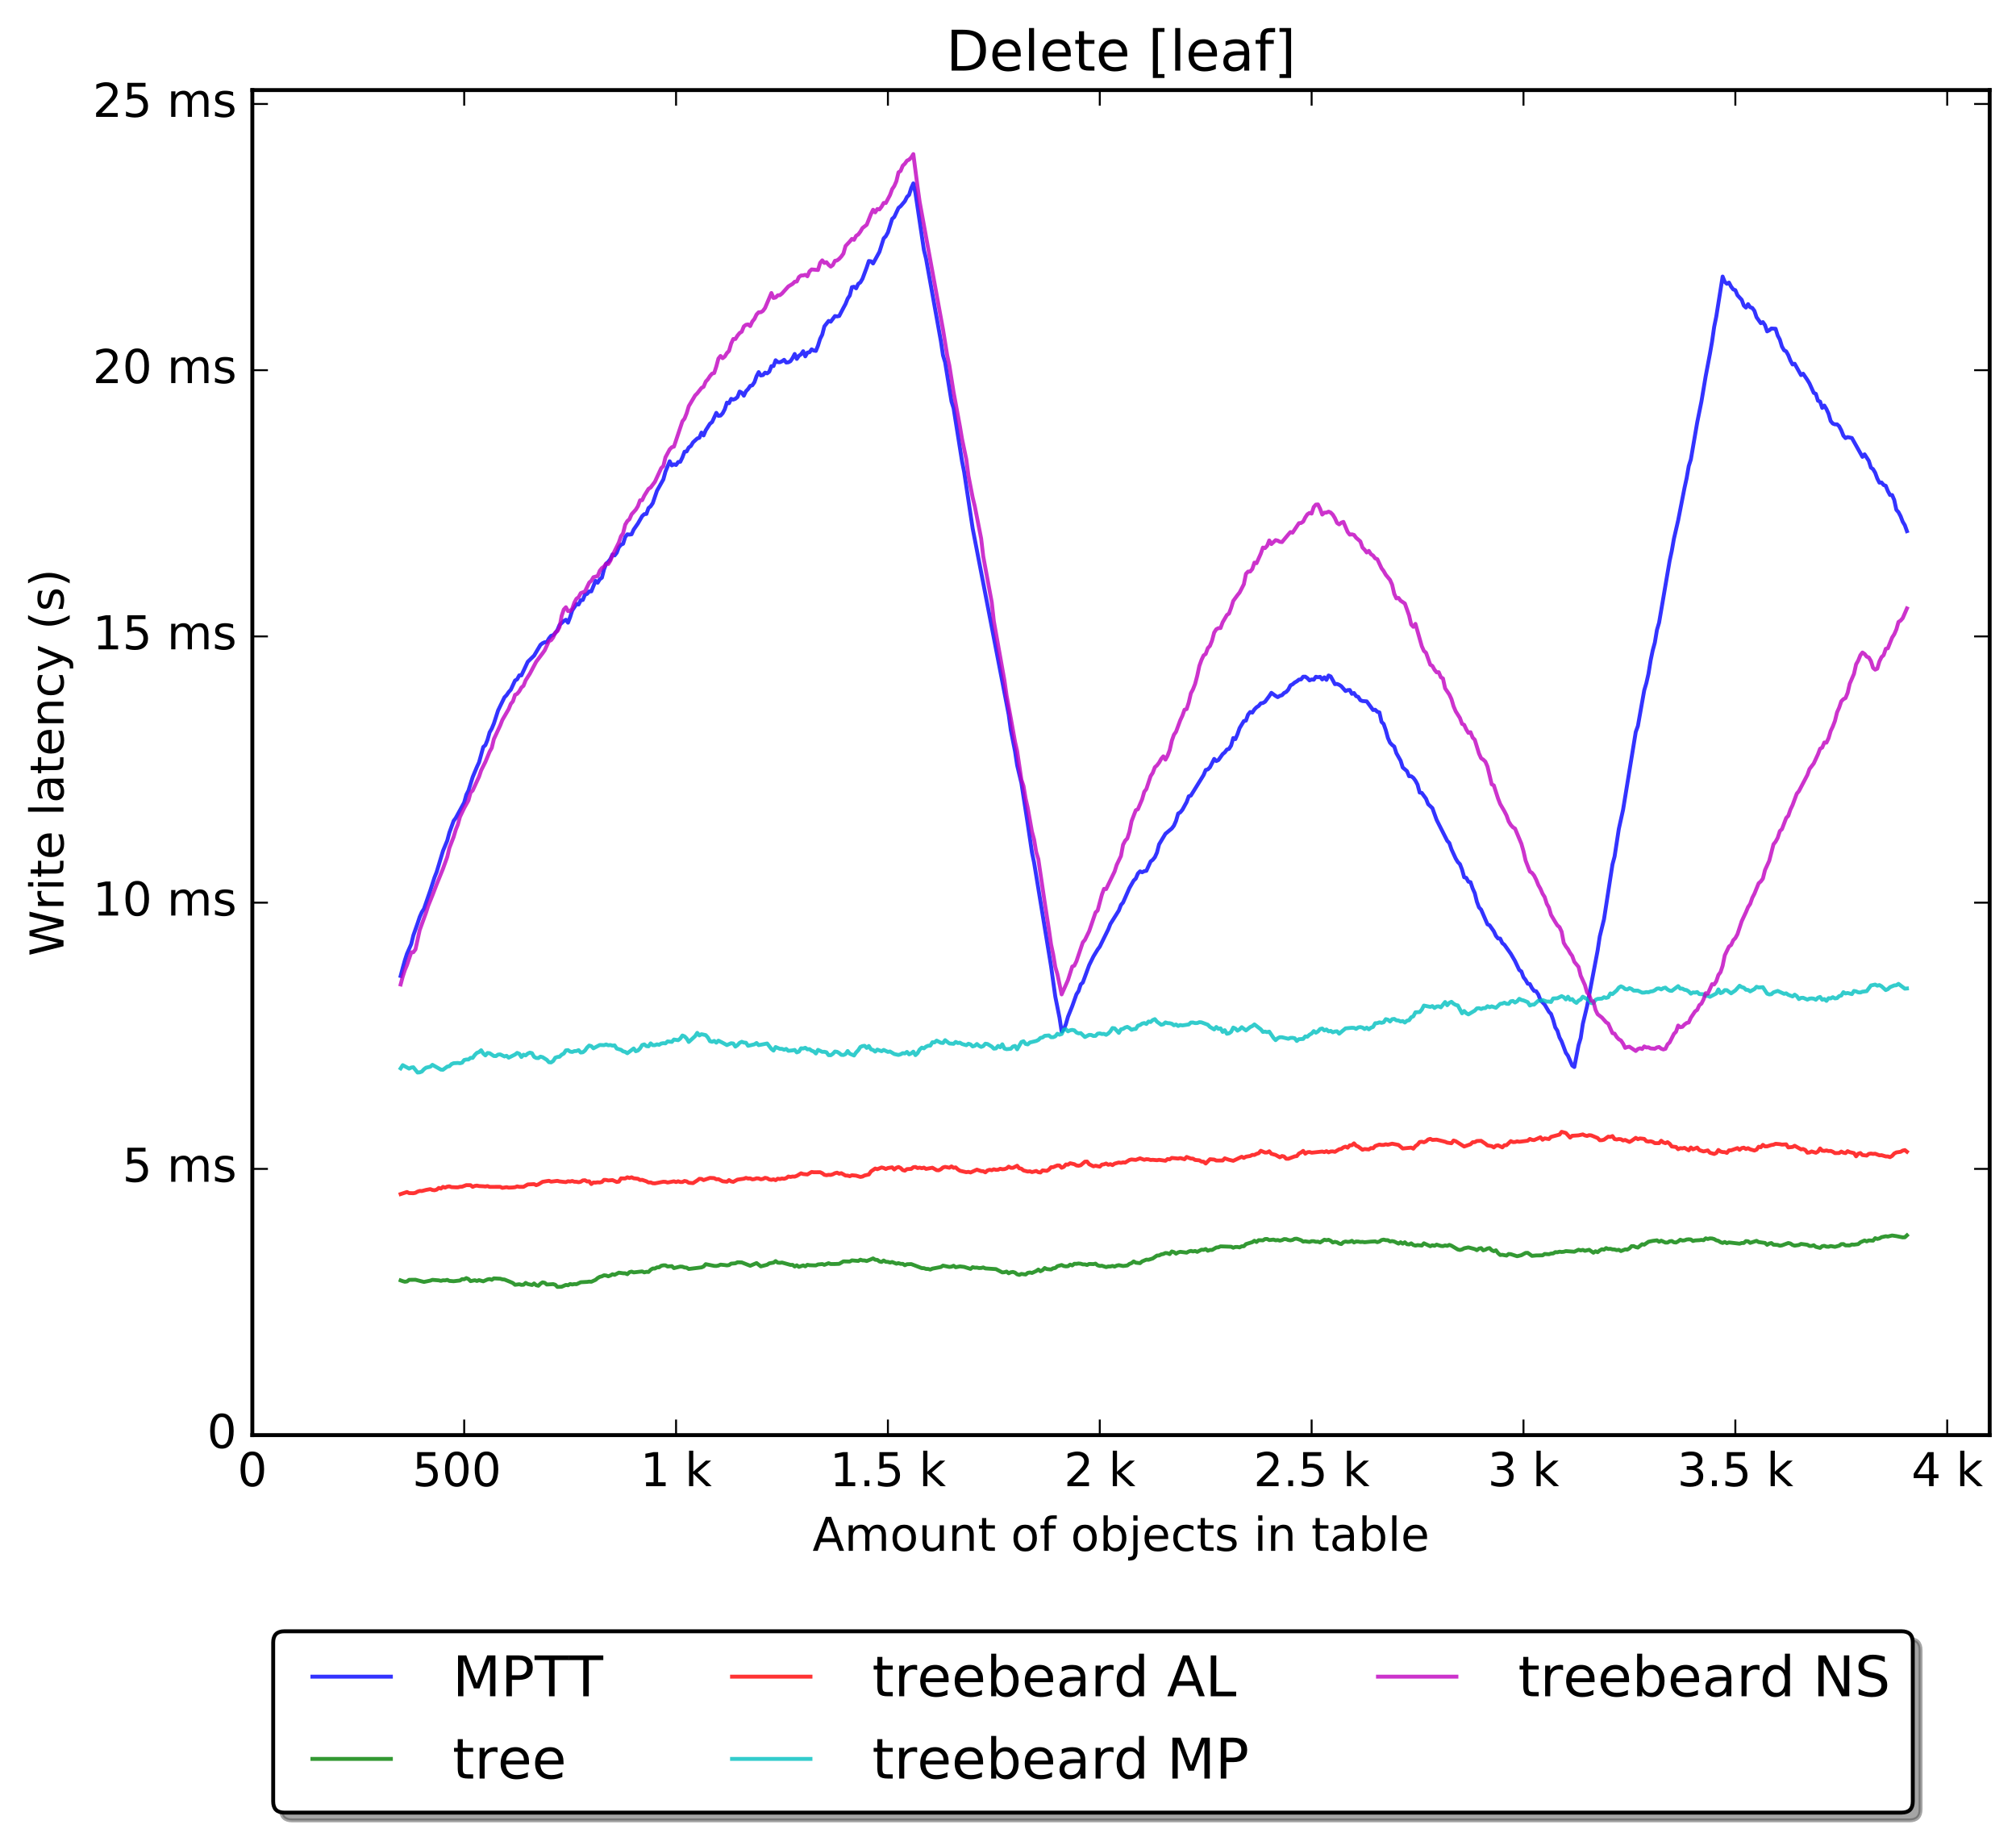 <?xml version="1.0" encoding="utf-8" standalone="no"?>
<!DOCTYPE svg PUBLIC "-//W3C//DTD SVG 1.1//EN"
  "http://www.w3.org/Graphics/SVG/1.1/DTD/svg11.dtd">
<!-- Created with matplotlib (http://matplotlib.org/) -->
<svg height="472pt" version="1.1" viewBox="0 0 518 472" width="518pt" xmlns="http://www.w3.org/2000/svg" xmlns:xlink="http://www.w3.org/1999/xlink">
 <defs>
  <style type="text/css">
*{stroke-linecap:butt;stroke-linejoin:round;stroke-miterlimit:100000;}
  </style>
 </defs>
 <g id="figure_1">
  <g id="patch_1">
   <path d="M 0 472.935 
L 518.438 472.935 
L 518.438 0 
L 0 0 
z
" style="fill:#ffffff;"/>
  </g>
  <g id="axes_1">
   <g id="patch_2">
    <path d="M 64.838 368.742 
L 511.238 368.742 
L 511.238 23.142 
L 64.838 23.142 
z
" style="fill:#ffffff;"/>
   </g>
   <g id="line2d_1">
    <path clip-path="url(#p4dd70aa56a)" d="M 102.942 250.767 
L 103.487 248.677 
L 104.031 246.72 
L 104.576 245.04 
L 105.664 242.588 
L 106.209 240.344 
L 107.297 237.246 
L 107.842 235.596 
L 108.386 234.365 
L 108.93 233.529 
L 110.563 228.797 
L 111.652 225.421 
L 112.197 224.042 
L 113.83 218.614 
L 114.918 215.985 
L 115.463 213.933 
L 116.551 210.925 
L 117.096 210.189 
L 119.273 206.188 
L 119.818 204.203 
L 120.362 203.147 
L 121.451 199.67 
L 122.539 197.059 
L 123.084 195.887 
L 124.172 191.935 
L 124.717 191.463 
L 125.261 190.103 
L 125.805 188.176 
L 126.35 187.224 
L 126.894 185.922 
L 127.983 182.536 
L 129.616 179.172 
L 130.16 178.627 
L 130.705 177.821 
L 131.249 177.215 
L 132.338 174.852 
L 132.882 174.548 
L 133.426 173.523 
L 133.971 173.538 
L 135.604 170.038 
L 137.237 168.456 
L 138.87 165.69 
L 139.414 165.264 
L 139.959 165.016 
L 140.503 165.001 
L 141.047 164.047 
L 141.592 163.376 
L 142.136 163.203 
L 142.681 162.651 
L 143.225 161.877 
L 143.769 160.578 
L 144.858 159.566 
L 145.402 159.24 
L 145.947 159.991 
L 146.491 158.573 
L 147.035 156.841 
L 148.124 155.18 
L 148.668 155.325 
L 149.213 154.242 
L 149.757 154.155 
L 150.302 152.786 
L 150.846 152.599 
L 151.39 151.953 
L 151.935 151.955 
L 153.023 149.242 
L 153.568 149.726 
L 154.112 148.825 
L 154.656 148.429 
L 155.201 146.283 
L 155.745 144.846 
L 156.289 144.366 
L 156.834 143.656 
L 157.378 142.456 
L 157.923 142.715 
L 158.467 142.031 
L 159.011 140.607 
L 159.556 139.971 
L 160.1 139.72 
L 160.644 137.974 
L 161.189 137.293 
L 161.733 137.355 
L 162.277 137.286 
L 162.822 136.069 
L 163.91 134.51 
L 164.999 132.619 
L 165.544 132.111 
L 166.088 132.053 
L 166.632 130.541 
L 167.177 130.09 
L 167.721 129.286 
L 168.81 126.083 
L 170.443 123.179 
L 170.987 121.179 
L 172.076 118.521 
L 172.62 119.582 
L 173.165 119.298 
L 173.709 119.476 
L 174.253 118.712 
L 174.798 118.651 
L 175.342 117.533 
L 175.886 116.067 
L 176.431 115.989 
L 176.975 114.982 
L 177.519 114.588 
L 178.064 113.667 
L 179.152 112.665 
L 179.697 112.483 
L 180.241 111.15 
L 180.786 111.879 
L 181.33 110.577 
L 182.419 108.87 
L 182.963 108.456 
L 184.052 106.078 
L 184.596 106.85 
L 185.14 106.776 
L 185.685 106.184 
L 186.229 105.138 
L 186.773 103.452 
L 187.318 103.598 
L 187.862 102.484 
L 188.407 102.669 
L 188.951 102.469 
L 189.495 102.021 
L 190.04 100.609 
L 190.584 100.884 
L 191.128 101.67 
L 191.673 100.532 
L 192.217 99.965 
L 192.761 99.161 
L 193.306 99 
L 193.85 98.203 
L 194.394 96.647 
L 194.939 95.613 
L 195.483 96.48 
L 196.028 96.374 
L 196.572 95.749 
L 197.116 95.931 
L 197.661 95.502 
L 198.205 94.08 
L 198.749 94.053 
L 199.294 92.564 
L 199.838 93.038 
L 200.382 93.071 
L 200.927 92.827 
L 201.471 92.452 
L 202.015 93.151 
L 202.56 93.084 
L 203.104 92.808 
L 203.649 91.993 
L 204.193 90.946 
L 204.737 92.219 
L 205.282 91.419 
L 205.826 91.04 
L 206.37 90.241 
L 206.915 91.564 
L 207.459 90.597 
L 208.003 90.504 
L 208.548 89.758 
L 209.092 90.074 
L 209.636 90.165 
L 210.181 88.808 
L 210.725 87.059 
L 211.27 85.978 
L 211.814 83.861 
L 212.903 82.462 
L 213.447 82.655 
L 214.536 81.205 
L 215.08 81.296 
L 215.624 81.197 
L 216.713 79.109 
L 217.257 78.103 
L 217.802 76.737 
L 218.346 75.916 
L 218.891 73.792 
L 219.435 73.672 
L 219.979 74.084 
L 220.524 72.937 
L 221.068 72.552 
L 221.612 71.63 
L 222.701 68.708 
L 223.245 67.062 
L 223.79 67.141 
L 224.334 67.697 
L 225.967 64.721 
L 227.056 61.257 
L 227.6 60.701 
L 228.145 59.722 
L 229.233 56.236 
L 229.778 55.747 
L 230.866 53.416 
L 231.411 52.982 
L 232.499 51.695 
L 233.044 50.606 
L 233.588 50.075 
L 234.133 48.331 
L 234.677 47.12 
L 235.221 49.603 
L 237.399 64.242 
L 237.943 66.468 
L 241.754 87.654 
L 242.298 91.291 
L 242.842 93.078 
L 244.475 103.14 
L 245.02 104.888 
L 247.197 118.576 
L 247.741 121.312 
L 249.919 135.759 
L 259.173 183.598 
L 259.717 187.568 
L 260.806 193.048 
L 261.35 196.632 
L 262.439 201.194 
L 264.072 211.69 
L 265.161 219.054 
L 265.705 221.644 
L 270.06 248.245 
L 271.149 256.049 
L 272.238 261.495 
L 272.782 265.048 
L 273.326 264.474 
L 273.871 263.157 
L 274.415 261.239 
L 275.504 258.532 
L 276.592 255.458 
L 277.137 254.634 
L 277.681 252.935 
L 278.225 252.448 
L 279.859 247.98 
L 280.947 245.765 
L 282.036 243.964 
L 282.58 243.238 
L 283.669 241.01 
L 284.758 238.805 
L 285.302 237.415 
L 287.48 233.941 
L 288.024 232.522 
L 288.568 231.889 
L 290.201 228.163 
L 291.29 226.258 
L 291.834 225.739 
L 292.379 224.441 
L 292.923 223.89 
L 293.467 224.12 
L 294.012 223.838 
L 294.556 223.75 
L 295.645 221.346 
L 296.189 220.923 
L 296.734 220.258 
L 297.278 219.056 
L 297.822 216.946 
L 299.455 214.229 
L 301.088 212.868 
L 301.633 212.145 
L 302.177 210.916 
L 302.722 209.034 
L 303.266 208.715 
L 303.81 208.07 
L 304.899 206.086 
L 305.443 204.601 
L 305.988 204.414 
L 309.254 199.145 
L 309.798 197.834 
L 310.343 197.687 
L 310.887 197.156 
L 311.976 194.99 
L 312.52 195.541 
L 313.064 195.29 
L 314.153 193.759 
L 314.697 193.316 
L 315.242 192.59 
L 315.786 192.413 
L 316.33 191.562 
L 316.875 189.63 
L 317.419 189.916 
L 317.964 188.648 
L 318.508 187.076 
L 319.597 185.273 
L 320.141 185.149 
L 320.685 183.602 
L 321.23 182.947 
L 321.774 183.107 
L 322.318 182.276 
L 322.863 181.723 
L 323.407 181.377 
L 323.951 180.716 
L 324.496 180.63 
L 325.04 180.308 
L 326.129 178.84 
L 326.673 178.016 
L 327.762 178.811 
L 328.306 179.124 
L 328.851 178.792 
L 329.395 178.626 
L 329.939 178.052 
L 330.484 177.783 
L 331.028 177.178 
L 331.572 176.109 
L 332.117 175.832 
L 332.661 175.363 
L 333.206 175.06 
L 333.75 174.623 
L 334.294 174.569 
L 334.839 173.876 
L 335.383 173.863 
L 335.927 174.244 
L 336.472 174.82 
L 337.016 174.579 
L 337.56 174.651 
L 338.105 173.885 
L 338.649 174.017 
L 339.193 173.908 
L 339.738 174.581 
L 340.282 174.034 
L 340.827 174.681 
L 341.371 173.56 
L 341.915 173.807 
L 343.004 175.794 
L 343.548 175.731 
L 344.093 175.956 
L 344.637 176.313 
L 345.726 177.55 
L 346.27 177.324 
L 346.814 177.285 
L 347.359 178.273 
L 347.903 178.065 
L 348.448 178.871 
L 348.992 179.06 
L 349.536 179.908 
L 350.081 180.125 
L 351.169 180.207 
L 352.802 182.43 
L 353.347 182.366 
L 353.891 182.876 
L 354.435 183.041 
L 354.98 185.484 
L 355.524 186.016 
L 356.069 187.593 
L 356.613 189.6 
L 357.157 190.829 
L 357.702 191.41 
L 358.246 191.822 
L 358.79 193.517 
L 359.879 195.446 
L 360.423 197.2 
L 361.512 198.119 
L 362.056 199.439 
L 362.601 199.45 
L 363.145 199.851 
L 363.69 200.579 
L 364.234 201.605 
L 364.778 203.642 
L 365.323 203.737 
L 366.411 205.221 
L 366.956 206.624 
L 368.044 207.632 
L 369.133 210.665 
L 371.855 216.033 
L 372.399 216.603 
L 372.944 218.225 
L 374.032 220.587 
L 374.577 221.494 
L 375.121 222.029 
L 375.665 223.438 
L 376.21 225.403 
L 376.754 225.558 
L 377.298 226.543 
L 377.843 226.664 
L 378.387 228.271 
L 378.932 229.475 
L 379.476 231.687 
L 380.02 233.149 
L 380.565 233.715 
L 382.198 237.499 
L 382.742 237.737 
L 383.831 239.286 
L 384.375 240.473 
L 384.919 241.13 
L 385.464 241.157 
L 386.008 242.322 
L 386.553 242.753 
L 388.186 245.048 
L 389.274 246.919 
L 390.363 249.236 
L 390.907 249.602 
L 391.452 251.089 
L 391.996 251.781 
L 392.54 252.75 
L 393.085 252.834 
L 393.629 253.886 
L 394.174 254.59 
L 394.718 254.705 
L 395.262 255.534 
L 395.807 256.976 
L 396.895 258.122 
L 397.984 259.961 
L 398.528 260.521 
L 399.073 262.043 
L 399.617 263.978 
L 400.161 264.839 
L 400.706 266.563 
L 401.25 267.585 
L 402.339 270.511 
L 402.883 271.283 
L 403.972 273.787 
L 404.516 274.163 
L 405.605 268.51 
L 406.149 266.726 
L 406.694 263.1 
L 407.782 258.573 
L 410.504 244.21 
L 411.049 240.62 
L 412.137 236.207 
L 414.315 222.1 
L 414.859 220.078 
L 415.948 212.986 
L 417.037 208.065 
L 420.303 188.049 
L 420.847 186.547 
L 422.48 177.349 
L 423.024 175.508 
L 423.569 173.105 
L 424.113 169.709 
L 424.658 167.106 
L 425.202 165.106 
L 425.746 161.837 
L 426.291 159.996 
L 429.012 144.046 
L 429.557 141.538 
L 430.101 138.439 
L 431.19 133.725 
L 432.823 125.364 
L 433.367 122.895 
L 433.912 119.757 
L 434.456 118.052 
L 436.089 108.538 
L 437.178 103.143 
L 438.266 96.661 
L 439.355 90.9 
L 439.9 87.794 
L 440.444 83.99 
L 440.988 81.325 
L 442.621 71.057 
L 443.166 72.415 
L 443.71 72.916 
L 444.254 72.608 
L 444.799 73.645 
L 445.343 74.357 
L 445.887 74.558 
L 446.432 75.858 
L 447.521 77.036 
L 448.065 78.527 
L 448.609 79.033 
L 449.154 78.146 
L 449.698 78.935 
L 450.242 79.13 
L 450.787 79.864 
L 451.331 81.503 
L 452.42 83.042 
L 452.964 82.763 
L 453.508 83.54 
L 454.053 85.142 
L 454.597 84.865 
L 455.142 84.412 
L 456.23 84.469 
L 456.775 86.22 
L 457.319 87.25 
L 457.863 89.046 
L 458.408 89.994 
L 458.952 90.283 
L 459.496 91.264 
L 460.041 92.65 
L 460.585 93.649 
L 461.129 93.459 
L 462.763 96.383 
L 463.307 96.018 
L 464.396 97.62 
L 464.94 98.516 
L 466.029 100.937 
L 466.573 101.198 
L 467.117 102.966 
L 467.662 103.181 
L 468.206 104.813 
L 468.75 104.2 
L 469.295 105.108 
L 469.839 106.311 
L 470.384 108.185 
L 470.928 108.835 
L 471.472 109.035 
L 472.017 109.028 
L 472.561 109.515 
L 473.105 110.567 
L 473.65 111.947 
L 474.194 112.561 
L 474.738 112.307 
L 475.827 112.536 
L 478.549 117.388 
L 479.093 116.732 
L 480.182 118.417 
L 480.726 120.153 
L 481.271 120.539 
L 481.815 121.454 
L 482.359 122.954 
L 482.904 124.015 
L 483.448 123.976 
L 483.992 124.623 
L 484.537 124.826 
L 485.081 126.182 
L 485.626 127.192 
L 486.17 127.195 
L 486.714 128.461 
L 487.259 130.995 
L 487.803 131.594 
L 488.347 132.629 
L 488.892 134.052 
L 489.436 134.95 
L 489.98 136.475 
L 489.98 136.475 
" style="fill:none;opacity:0.8;stroke:#0000ff;stroke-linecap:square;"/>
   </g>
   <g id="line2d_2">
    <path clip-path="url(#p4dd70aa56a)" d="M 102.942 328.984 
L 103.487 329.183 
L 104.031 329.332 
L 104.576 329.255 
L 105.12 328.844 
L 106.753 328.82 
L 108.93 329.381 
L 110.563 329.04 
L 111.108 328.844 
L 112.741 328.975 
L 113.285 329.106 
L 113.83 328.96 
L 114.374 328.984 
L 114.918 328.847 
L 115.463 329.113 
L 116.551 329.2 
L 118.184 329.014 
L 118.729 328.663 
L 119.273 328.696 
L 119.818 328.401 
L 120.362 328.636 
L 120.906 329.178 
L 121.995 328.943 
L 122.539 329.14 
L 123.084 328.915 
L 124.172 329.226 
L 125.261 328.741 
L 125.805 328.631 
L 126.35 328.842 
L 126.894 328.472 
L 128.527 328.552 
L 129.072 328.719 
L 129.616 328.761 
L 131.249 329.423 
L 131.793 329.672 
L 132.338 330.118 
L 133.426 329.974 
L 133.971 330.135 
L 134.515 330.101 
L 135.06 329.629 
L 135.604 329.924 
L 136.693 330.175 
L 137.237 329.775 
L 137.781 330.229 
L 138.326 330.361 
L 138.87 329.832 
L 139.414 329.485 
L 139.959 329.603 
L 140.503 330.051 
L 142.136 329.941 
L 142.681 330.111 
L 143.225 330.665 
L 144.314 330.618 
L 145.402 330.147 
L 145.947 330.24 
L 146.491 329.914 
L 147.035 330.041 
L 147.58 329.927 
L 148.124 329.974 
L 149.213 329.46 
L 150.846 329.371 
L 151.39 329.296 
L 151.935 329.341 
L 153.023 328.846 
L 153.568 328.385 
L 154.112 328.075 
L 154.656 327.938 
L 155.201 327.671 
L 155.745 327.733 
L 156.289 327.935 
L 156.834 327.73 
L 157.378 327.403 
L 157.923 327.56 
L 159.011 326.999 
L 160.1 327.161 
L 160.644 327.165 
L 161.189 327.391 
L 161.733 326.871 
L 162.277 326.735 
L 162.822 326.935 
L 164.999 326.681 
L 165.544 326.927 
L 166.088 326.787 
L 166.632 326.822 
L 167.177 326.262 
L 167.721 325.931 
L 168.265 325.941 
L 168.81 325.64 
L 169.354 325.624 
L 169.898 325.234 
L 170.443 325.112 
L 170.987 325.118 
L 171.531 325.418 
L 172.62 325.316 
L 173.165 325.833 
L 174.798 325.426 
L 175.342 325.465 
L 175.886 325.666 
L 176.431 325.716 
L 176.975 326.051 
L 180.241 325.646 
L 180.786 325.417 
L 181.33 324.816 
L 183.507 325.262 
L 184.052 325.284 
L 184.596 325.179 
L 185.14 324.934 
L 186.229 325.05 
L 186.773 325.132 
L 187.318 325.055 
L 187.862 324.677 
L 188.951 324.599 
L 189.495 324.328 
L 190.584 324.369 
L 192.761 325.229 
L 194.394 324.535 
L 195.483 325.388 
L 197.116 324.966 
L 197.661 324.603 
L 198.749 324.426 
L 199.294 324.027 
L 199.838 324.428 
L 200.382 324.471 
L 200.927 324.398 
L 202.56 324.851 
L 203.104 325.007 
L 203.649 324.995 
L 204.193 325.42 
L 204.737 325.115 
L 205.282 325.514 
L 206.37 325.13 
L 206.915 325.376 
L 207.459 324.976 
L 208.003 325.087 
L 209.092 325.126 
L 209.636 325.138 
L 210.181 324.893 
L 211.27 324.781 
L 211.814 324.995 
L 212.903 324.566 
L 213.447 324.782 
L 214.536 324.772 
L 215.624 324.732 
L 216.713 324.096 
L 218.346 324.144 
L 218.891 323.842 
L 220.524 323.994 
L 221.068 323.673 
L 221.612 323.85 
L 222.157 323.867 
L 222.701 324.01 
L 223.79 323.572 
L 224.334 323.336 
L 224.878 323.68 
L 225.423 323.718 
L 225.967 324.113 
L 226.512 324.246 
L 227.056 323.878 
L 227.6 324.208 
L 228.145 324.23 
L 228.689 324.408 
L 229.233 324.261 
L 230.322 324.699 
L 230.866 324.55 
L 231.411 324.736 
L 231.955 324.734 
L 232.499 325.091 
L 233.044 324.834 
L 234.133 324.792 
L 236.854 325.834 
L 237.399 325.844 
L 237.943 326.039 
L 238.487 326.046 
L 239.032 326.209 
L 239.576 325.964 
L 241.754 325.55 
L 242.298 325.191 
L 243.931 325.534 
L 244.475 325.465 
L 245.02 325.228 
L 245.564 325.61 
L 246.653 325.386 
L 247.741 325.522 
L 249.375 326.038 
L 249.919 325.587 
L 250.463 325.72 
L 251.008 325.704 
L 251.552 325.814 
L 252.096 325.795 
L 252.641 325.66 
L 253.185 325.907 
L 255.907 326.089 
L 257.54 326.934 
L 258.084 326.884 
L 258.629 326.719 
L 259.173 327.156 
L 259.717 326.898 
L 260.262 326.811 
L 260.806 326.991 
L 261.35 327.417 
L 261.895 327.578 
L 262.439 327.317 
L 263.528 327.48 
L 264.072 327.052 
L 264.617 326.95 
L 265.161 327.076 
L 266.25 326.579 
L 266.794 326.2 
L 267.338 326.631 
L 267.883 326.345 
L 268.427 325.805 
L 268.971 326.079 
L 270.06 326.183 
L 270.604 325.874 
L 271.149 325.798 
L 271.693 325.337 
L 272.782 325.033 
L 273.326 325.292 
L 273.871 325.381 
L 274.415 325.341 
L 274.959 324.939 
L 275.504 325.141 
L 276.048 324.709 
L 276.592 324.734 
L 277.137 324.644 
L 277.681 324.7 
L 278.225 324.874 
L 278.77 324.874 
L 279.314 325.031 
L 279.859 324.754 
L 280.947 324.805 
L 281.492 324.679 
L 282.036 325.115 
L 282.58 325.279 
L 283.125 325.219 
L 284.213 325.574 
L 284.758 325.41 
L 285.302 325.413 
L 285.846 325.266 
L 286.391 325.443 
L 286.935 325.187 
L 287.48 325.068 
L 288.568 325.295 
L 289.657 325.155 
L 290.201 324.75 
L 290.746 324.542 
L 291.29 324.114 
L 291.834 324.43 
L 292.923 324.558 
L 293.467 324.107 
L 294.556 323.648 
L 295.101 323.691 
L 296.189 323.352 
L 297.278 322.601 
L 297.822 322.583 
L 298.367 322.303 
L 298.911 322.198 
L 299.455 321.947 
L 300 322.002 
L 300.544 322.233 
L 301.088 321.554 
L 301.633 321.721 
L 302.177 322.12 
L 302.722 321.799 
L 303.266 321.64 
L 304.899 321.86 
L 305.443 321.564 
L 305.988 321.401 
L 306.532 321.549 
L 307.076 321.427 
L 307.621 321.656 
L 308.709 321.095 
L 309.254 321.136 
L 309.798 320.926 
L 310.343 321.364 
L 310.887 321.159 
L 311.431 321.17 
L 312.52 320.536 
L 313.064 320.489 
L 313.609 320.242 
L 316.33 320.341 
L 316.875 320.59 
L 317.419 320.399 
L 317.964 320.398 
L 318.508 320.508 
L 319.052 320.23 
L 319.597 320.207 
L 320.141 319.66 
L 321.774 319.164 
L 322.318 318.796 
L 322.863 319.119 
L 323.407 318.651 
L 324.496 318.701 
L 325.04 318.361 
L 325.585 318.338 
L 326.129 318.633 
L 327.218 318.505 
L 327.762 318.687 
L 328.306 318.612 
L 328.851 318.771 
L 329.395 318.639 
L 329.939 318.372 
L 330.484 318.404 
L 331.028 318.618 
L 331.572 318.702 
L 332.117 318.581 
L 332.661 318.304 
L 333.206 318.274 
L 334.294 318.651 
L 334.839 319.022 
L 335.383 318.939 
L 336.472 319.119 
L 337.016 318.909 
L 337.56 318.91 
L 338.105 319.068 
L 338.649 319.036 
L 339.193 319.239 
L 340.282 318.533 
L 340.827 318.66 
L 341.371 318.55 
L 341.915 318.804 
L 342.46 319.248 
L 343.004 319.074 
L 343.548 319.196 
L 344.093 319.521 
L 344.637 319.649 
L 345.181 319.173 
L 345.726 318.991 
L 346.27 319.103 
L 346.814 319.062 
L 347.359 318.817 
L 347.903 319.238 
L 348.448 318.999 
L 348.992 319.005 
L 349.536 319.127 
L 350.081 319.086 
L 350.625 319.186 
L 352.258 319.022 
L 353.347 318.966 
L 353.891 319.166 
L 354.435 318.994 
L 354.98 318.62 
L 355.524 318.507 
L 356.069 318.647 
L 356.613 318.654 
L 357.157 318.986 
L 357.702 318.881 
L 358.246 318.993 
L 359.335 319.539 
L 359.879 319.184 
L 360.423 319.55 
L 360.968 319.192 
L 361.512 319.688 
L 362.056 319.751 
L 362.601 319.469 
L 363.145 319.886 
L 363.69 320.059 
L 364.234 319.917 
L 365.323 320.033 
L 365.867 319.454 
L 367.5 320.208 
L 368.044 319.954 
L 368.589 320.099 
L 369.133 319.796 
L 370.222 320.139 
L 370.766 320.182 
L 371.311 320.002 
L 371.855 320.118 
L 372.399 319.861 
L 372.944 320.069 
L 374.577 321.046 
L 375.121 321.179 
L 375.665 321.028 
L 376.21 320.735 
L 377.298 320.507 
L 378.932 320.938 
L 379.476 321.223 
L 380.02 320.811 
L 380.565 320.689 
L 381.109 321.264 
L 381.653 321.098 
L 382.198 320.796 
L 382.742 320.684 
L 383.286 321.234 
L 383.831 321.483 
L 384.375 321.255 
L 384.919 321.977 
L 385.464 322.456 
L 386.008 322.409 
L 387.097 322.61 
L 387.641 322.2 
L 388.186 322.247 
L 389.819 322.783 
L 390.907 322.512 
L 391.996 321.931 
L 392.54 321.907 
L 393.629 322.684 
L 394.718 322.574 
L 396.351 322.551 
L 396.895 322.19 
L 397.984 322.278 
L 398.528 322.089 
L 399.073 322.063 
L 399.617 321.725 
L 400.161 321.771 
L 400.706 321.606 
L 401.25 321.688 
L 401.795 321.631 
L 402.339 321.459 
L 404.516 321.62 
L 405.605 321.106 
L 406.149 321.284 
L 406.694 321.146 
L 407.238 321.387 
L 408.327 321.118 
L 409.416 321.876 
L 409.96 321.501 
L 410.504 321.745 
L 411.049 321.279 
L 411.593 320.982 
L 412.137 321.094 
L 412.682 320.681 
L 413.226 320.918 
L 413.77 320.86 
L 414.315 321.026 
L 414.859 321.043 
L 415.403 321.214 
L 415.948 321.118 
L 416.492 321.452 
L 417.581 321.011 
L 418.125 321.081 
L 418.67 320.771 
L 419.214 320.197 
L 419.758 320.178 
L 420.303 320.434 
L 420.847 320.557 
L 421.936 319.695 
L 422.48 319.812 
L 423.569 319.055 
L 424.658 318.834 
L 425.746 318.691 
L 426.291 319.062 
L 426.835 318.78 
L 427.924 319.27 
L 428.468 319.27 
L 429.012 318.939 
L 429.557 318.867 
L 430.101 319.195 
L 430.645 319.252 
L 431.19 318.96 
L 431.734 318.539 
L 432.279 318.747 
L 432.823 318.703 
L 433.367 318.484 
L 433.912 318.425 
L 434.456 318.478 
L 435 318.866 
L 435.545 318.715 
L 436.633 318.657 
L 437.178 318.581 
L 437.722 318.669 
L 438.266 318.18 
L 438.811 318.355 
L 439.355 318.193 
L 439.9 318.222 
L 440.444 318.368 
L 440.988 318.687 
L 441.533 318.822 
L 442.077 319.175 
L 442.621 319.369 
L 443.166 319.114 
L 443.71 319.419 
L 444.254 319.226 
L 446.976 319.558 
L 447.521 319.381 
L 448.065 319.368 
L 448.609 318.893 
L 449.154 318.939 
L 449.698 319.35 
L 451.331 318.821 
L 451.875 319.142 
L 452.964 319.29 
L 453.508 319.366 
L 454.053 319.847 
L 454.597 319.524 
L 455.142 319.389 
L 455.686 319.819 
L 456.775 319.872 
L 457.319 320.082 
L 457.863 319.987 
L 459.496 319.381 
L 460.041 319.516 
L 460.585 319.888 
L 461.129 320.067 
L 462.218 319.894 
L 462.763 319.615 
L 464.396 319.833 
L 464.94 320.151 
L 465.484 320.134 
L 466.029 319.945 
L 466.573 320.368 
L 467.662 320.642 
L 468.206 320.193 
L 468.75 320.108 
L 469.295 320.318 
L 469.839 320.347 
L 470.384 320.154 
L 471.472 320.369 
L 472.561 320.072 
L 473.105 319.674 
L 473.65 319.651 
L 474.194 319.995 
L 475.283 320.009 
L 475.827 319.75 
L 476.371 319.811 
L 477.46 319.665 
L 478.005 319.207 
L 479.093 318.722 
L 479.638 318.968 
L 480.182 318.71 
L 481.271 318.776 
L 481.815 318.135 
L 482.359 318.338 
L 482.904 318.204 
L 483.448 317.887 
L 484.537 317.647 
L 485.081 317.724 
L 486.17 317.448 
L 487.259 317.611 
L 488.892 317.936 
L 489.436 317.909 
L 489.98 317.41 
L 489.98 317.41 
" style="fill:none;opacity:0.8;stroke:#008000;stroke-linecap:square;"/>
   </g>
   <g id="line2d_3">
    <path clip-path="url(#p4dd70aa56a)" d="M 102.942 306.814 
L 104.576 306.277 
L 105.12 306.554 
L 106.209 306.587 
L 106.753 306.481 
L 107.297 306.175 
L 107.842 305.999 
L 108.386 306.029 
L 109.475 305.741 
L 110.563 305.537 
L 111.108 305.755 
L 111.652 305.823 
L 112.197 305.669 
L 112.741 305.229 
L 113.285 305.4 
L 113.83 304.959 
L 114.374 305.154 
L 114.918 304.9 
L 115.463 304.817 
L 116.007 305.021 
L 117.096 305.071 
L 117.64 305.082 
L 118.184 304.938 
L 118.729 304.91 
L 119.818 304.51 
L 120.906 304.524 
L 121.451 304.949 
L 121.995 304.716 
L 122.539 304.627 
L 123.084 304.753 
L 124.172 304.805 
L 124.717 304.864 
L 125.261 304.75 
L 125.805 304.959 
L 128.527 304.948 
L 129.072 305.214 
L 130.16 305.03 
L 130.705 305.156 
L 131.793 305.106 
L 132.338 305.047 
L 132.882 304.83 
L 133.426 304.95 
L 134.515 304.949 
L 135.604 304.338 
L 137.237 304.25 
L 137.781 304.52 
L 138.326 304.321 
L 139.414 303.657 
L 141.047 303.392 
L 141.592 303.623 
L 143.225 303.409 
L 143.769 303.555 
L 145.402 303.741 
L 145.947 303.508 
L 146.491 303.586 
L 147.035 303.444 
L 147.58 303.637 
L 148.124 303.645 
L 148.668 303.768 
L 149.213 303.644 
L 149.757 303.292 
L 150.302 303.253 
L 150.846 303.568 
L 151.39 303.529 
L 151.935 304.229 
L 152.479 303.831 
L 153.023 303.862 
L 153.568 303.779 
L 154.112 303.826 
L 154.656 303.694 
L 155.201 303.154 
L 155.745 303.177 
L 156.289 303.317 
L 157.378 303.213 
L 158.467 303.699 
L 159.011 303.607 
L 159.556 302.768 
L 160.644 302.804 
L 161.189 302.493 
L 161.733 302.679 
L 162.277 302.497 
L 162.822 302.752 
L 163.91 302.868 
L 164.455 303.192 
L 164.999 303.147 
L 166.088 303.525 
L 166.632 303.831 
L 167.177 303.805 
L 167.721 304.023 
L 168.265 304.062 
L 169.898 303.737 
L 170.443 303.637 
L 170.987 303.661 
L 171.531 303.838 
L 173.165 303.528 
L 173.709 303.721 
L 174.253 303.521 
L 174.798 303.715 
L 175.342 303.71 
L 175.886 303.439 
L 176.431 303.552 
L 176.975 303.901 
L 178.064 303.996 
L 179.152 303.304 
L 179.697 302.88 
L 180.241 302.927 
L 180.786 303.214 
L 182.419 302.648 
L 183.507 302.71 
L 184.052 303.007 
L 184.596 302.972 
L 185.685 303.521 
L 186.773 303.637 
L 187.318 303.215 
L 187.862 303.549 
L 188.407 303.672 
L 189.495 303.089 
L 191.128 302.862 
L 191.673 302.654 
L 192.217 302.814 
L 192.761 302.783 
L 193.306 303.028 
L 193.85 302.948 
L 194.394 302.749 
L 194.939 302.794 
L 195.483 303.013 
L 196.028 302.908 
L 196.572 302.638 
L 197.116 302.737 
L 197.661 303.053 
L 198.205 303.152 
L 198.749 303.016 
L 199.294 303.238 
L 199.838 302.852 
L 200.382 302.953 
L 200.927 302.803 
L 201.471 302.883 
L 202.015 302.704 
L 202.56 302.301 
L 203.104 302.41 
L 203.649 302.3 
L 204.193 302.324 
L 204.737 302.125 
L 205.826 301.469 
L 206.37 301.66 
L 207.459 301.767 
L 208.548 301.125 
L 209.092 301.204 
L 210.725 301.188 
L 211.27 301.448 
L 211.814 301.854 
L 212.358 301.961 
L 212.903 301.862 
L 213.447 301.889 
L 213.991 301.727 
L 214.536 301.447 
L 215.08 301.312 
L 215.624 301.584 
L 216.169 301.437 
L 217.257 302.056 
L 217.802 302.064 
L 218.346 302.219 
L 218.891 301.97 
L 219.979 302.073 
L 221.068 302.403 
L 221.612 302.303 
L 222.157 302.023 
L 223.245 301.774 
L 223.79 300.988 
L 224.878 300.247 
L 225.423 300.416 
L 226.512 299.97 
L 227.056 300.097 
L 227.6 300.362 
L 228.145 300.114 
L 229.233 299.937 
L 229.778 300.491 
L 230.322 300.046 
L 230.866 299.855 
L 231.411 300.118 
L 231.955 300.647 
L 232.499 300.788 
L 233.044 300.393 
L 234.133 300.342 
L 234.677 299.908 
L 235.221 299.841 
L 235.766 300.123 
L 236.31 300.013 
L 236.854 300.162 
L 237.399 300.008 
L 237.943 300.341 
L 239.576 300.035 
L 240.665 300.661 
L 241.209 300.696 
L 241.754 300.423 
L 242.298 299.979 
L 242.842 299.815 
L 243.931 300.041 
L 244.475 299.702 
L 245.02 300.054 
L 245.564 299.953 
L 246.108 300.466 
L 246.653 300.812 
L 248.286 301.184 
L 248.83 301.094 
L 249.375 301.257 
L 251.008 300.527 
L 252.096 300.902 
L 252.641 300.939 
L 253.185 301.222 
L 253.729 300.737 
L 254.274 300.561 
L 254.818 300.682 
L 255.362 300.434 
L 255.907 300.583 
L 256.451 300.559 
L 256.996 300.302 
L 257.54 300.428 
L 258.084 300.393 
L 258.629 300.21 
L 259.173 299.755 
L 259.717 300.058 
L 260.262 300.072 
L 261.35 299.527 
L 261.895 300.186 
L 262.439 300.286 
L 262.983 300.737 
L 264.072 301.022 
L 264.617 300.949 
L 265.161 301.16 
L 266.25 300.869 
L 266.794 301.182 
L 267.338 301.264 
L 267.883 300.721 
L 268.971 300.845 
L 269.516 300.517 
L 270.06 299.912 
L 270.604 299.895 
L 271.693 299.439 
L 272.238 299.47 
L 272.782 300.043 
L 273.326 299.813 
L 273.871 299.2 
L 274.415 299.257 
L 274.959 298.883 
L 276.048 299.135 
L 276.592 299.456 
L 277.137 299.533 
L 277.681 299.399 
L 278.77 298.484 
L 279.314 298.45 
L 279.859 299.13 
L 280.947 299.679 
L 281.492 299.522 
L 282.58 299.757 
L 283.125 299.238 
L 283.669 299.16 
L 284.213 298.953 
L 284.758 299.285 
L 285.302 299.125 
L 285.846 299.367 
L 286.391 298.99 
L 287.48 298.689 
L 288.024 298.798 
L 288.568 298.659 
L 289.113 298.713 
L 290.201 298.043 
L 290.746 297.913 
L 291.834 298.03 
L 292.923 297.618 
L 294.012 298.001 
L 294.556 297.842 
L 295.101 297.881 
L 295.645 298.054 
L 296.189 298.003 
L 297.278 298.112 
L 297.822 298.002 
L 299.455 298.248 
L 300 297.813 
L 300.544 297.884 
L 301.088 297.52 
L 302.722 297.687 
L 303.266 297.55 
L 304.355 297.858 
L 304.899 297.274 
L 305.988 297.683 
L 306.532 297.704 
L 307.076 298.043 
L 308.165 298.134 
L 308.709 298.453 
L 309.254 298.486 
L 309.798 298.955 
L 310.887 297.854 
L 311.976 297.943 
L 312.52 298.188 
L 314.153 298.18 
L 314.697 297.624 
L 315.786 297.997 
L 316.875 298.261 
L 319.052 297.216 
L 319.597 297.512 
L 320.141 297.201 
L 321.23 297.022 
L 321.774 296.74 
L 322.318 296.759 
L 322.863 296.471 
L 323.407 296.309 
L 323.951 295.682 
L 325.04 296.138 
L 325.585 296.115 
L 326.129 295.811 
L 326.673 296.452 
L 327.762 296.75 
L 328.851 297.357 
L 329.395 297.031 
L 329.939 297.158 
L 330.484 297.725 
L 331.028 297.738 
L 332.661 297.125 
L 333.206 297.052 
L 333.75 296.387 
L 334.294 296.113 
L 334.839 295.71 
L 335.383 296.427 
L 335.927 296.056 
L 336.472 295.996 
L 337.016 296.177 
L 339.738 295.882 
L 340.282 296.026 
L 340.827 295.78 
L 341.371 296.085 
L 341.915 295.858 
L 342.46 295.84 
L 343.004 295.956 
L 344.093 295.29 
L 344.637 295.205 
L 345.181 294.812 
L 345.726 294.615 
L 346.27 294.887 
L 346.814 294.288 
L 347.359 294.248 
L 347.903 293.772 
L 348.448 294.371 
L 348.992 294.609 
L 350.081 295.42 
L 350.625 295.235 
L 351.714 295.345 
L 352.258 294.982 
L 352.802 295.047 
L 353.347 294.465 
L 354.435 294.077 
L 354.98 294.187 
L 355.524 294.181 
L 356.069 294.013 
L 356.613 294.137 
L 357.702 293.861 
L 359.335 294.18 
L 360.423 295.098 
L 362.601 294.872 
L 363.145 295.14 
L 363.69 294.482 
L 364.234 294.094 
L 364.778 293.428 
L 365.323 293.361 
L 365.867 293.498 
L 366.411 293.256 
L 366.956 292.78 
L 367.5 292.624 
L 368.044 292.891 
L 369.133 292.822 
L 371.311 293.357 
L 371.855 293.591 
L 372.944 293.745 
L 373.488 293.047 
L 374.032 293.22 
L 376.21 294.589 
L 377.843 294.006 
L 378.387 293.485 
L 378.932 293.472 
L 379.476 293.169 
L 380.565 293.123 
L 381.653 293.856 
L 382.198 294.307 
L 383.286 294.484 
L 383.831 294.819 
L 384.375 294.375 
L 384.919 294.279 
L 386.008 294.806 
L 386.553 294.25 
L 387.097 294.243 
L 388.186 293.201 
L 388.73 293.442 
L 389.274 293.44 
L 389.819 293.258 
L 390.363 293.375 
L 392.54 293.097 
L 393.085 292.642 
L 393.629 292.868 
L 394.174 292.942 
L 395.807 292.213 
L 396.351 292.848 
L 396.895 292.491 
L 397.984 292.676 
L 398.528 292.112 
L 400.706 291.527 
L 401.25 290.81 
L 402.339 291.104 
L 403.428 292.295 
L 403.972 291.83 
L 405.605 291.723 
L 406.694 291.473 
L 407.238 291.739 
L 407.782 291.874 
L 408.327 291.669 
L 408.871 291.732 
L 410.504 292.409 
L 411.049 292.977 
L 411.593 292.96 
L 412.137 292.827 
L 413.226 292.049 
L 413.77 292.136 
L 414.315 291.902 
L 414.859 292.674 
L 415.403 292.787 
L 415.948 292.667 
L 416.492 292.719 
L 417.037 293.034 
L 417.581 292.893 
L 418.67 293.413 
L 419.214 293.129 
L 420.303 292.357 
L 420.847 292.705 
L 421.391 292.51 
L 422.48 292.631 
L 423.024 293.213 
L 423.569 293.318 
L 424.113 293.232 
L 424.658 293.393 
L 425.202 293.728 
L 426.291 293.722 
L 426.835 293.1 
L 427.379 293.54 
L 427.924 293.727 
L 428.468 293.471 
L 429.012 293.867 
L 429.557 294.588 
L 430.645 294.703 
L 431.19 295.283 
L 431.734 295.004 
L 432.279 295.073 
L 432.823 294.93 
L 433.912 295.57 
L 434.456 294.838 
L 435 295.309 
L 436.089 294.859 
L 436.633 295.511 
L 437.722 295.859 
L 438.811 295.591 
L 439.355 296.188 
L 440.444 296.5 
L 440.988 296.253 
L 441.533 295.477 
L 442.077 295.869 
L 442.621 296.013 
L 443.166 296.032 
L 443.71 296.228 
L 444.254 295.57 
L 444.799 295.57 
L 446.432 294.997 
L 446.976 295.428 
L 447.521 295.003 
L 448.065 294.886 
L 448.609 295.224 
L 449.154 295.006 
L 449.698 295.309 
L 450.787 295.617 
L 451.331 295.394 
L 451.875 294.643 
L 452.42 294.781 
L 452.964 294.161 
L 453.508 294.549 
L 454.053 294.551 
L 455.142 294.199 
L 455.686 294.118 
L 456.23 293.886 
L 457.319 293.984 
L 457.863 294.097 
L 458.952 294.027 
L 459.496 294.817 
L 460.585 294.703 
L 461.129 294.394 
L 462.763 295.32 
L 463.307 295.226 
L 463.851 295.465 
L 464.396 296.173 
L 464.94 296.114 
L 465.484 295.855 
L 466.573 296.193 
L 467.117 295.894 
L 467.662 295.083 
L 468.206 295.65 
L 468.75 295.719 
L 469.295 295.591 
L 469.839 295.76 
L 470.384 295.713 
L 470.928 295.932 
L 471.472 296.284 
L 472.561 296.259 
L 473.105 295.885 
L 473.65 296.163 
L 474.194 296.289 
L 474.738 295.777 
L 475.283 296.035 
L 476.371 296.281 
L 476.916 297.107 
L 477.46 296.442 
L 478.005 296.261 
L 478.549 296.781 
L 479.638 296.92 
L 480.182 296.479 
L 480.726 296.392 
L 481.271 296.49 
L 481.815 296.43 
L 482.904 296.852 
L 483.448 296.812 
L 484.537 297.132 
L 485.081 297.14 
L 485.626 297.32 
L 486.17 296.994 
L 486.714 296.386 
L 487.259 296.101 
L 488.347 295.95 
L 488.892 295.634 
L 489.436 295.505 
L 489.98 295.931 
L 489.98 295.931 
" style="fill:none;opacity:0.8;stroke:#ff0000;stroke-linecap:square;"/>
   </g>
   <g id="line2d_4">
    <path clip-path="url(#p4dd70aa56a)" d="M 102.942 274.509 
L 103.487 273.685 
L 105.12 274.572 
L 105.664 274.296 
L 106.209 274.226 
L 107.297 275.575 
L 107.842 275.532 
L 108.386 275.326 
L 108.93 274.736 
L 109.475 274.33 
L 110.563 274.085 
L 111.108 273.6 
L 112.741 274.522 
L 113.285 274.836 
L 113.83 274.858 
L 114.918 274.054 
L 115.463 273.956 
L 116.007 273.419 
L 116.551 273.186 
L 117.64 273.115 
L 118.184 273.196 
L 118.729 273.052 
L 119.273 272.362 
L 119.818 272.233 
L 120.362 272.233 
L 120.906 271.807 
L 121.451 271.817 
L 121.995 271.061 
L 122.539 270.519 
L 123.084 270.314 
L 123.628 269.852 
L 124.172 270.684 
L 124.717 271.172 
L 125.261 270.558 
L 125.805 270.61 
L 126.894 271.334 
L 127.439 271.345 
L 127.983 270.965 
L 128.527 270.915 
L 129.616 271.442 
L 130.16 271.279 
L 130.705 271.762 
L 132.338 270.957 
L 132.882 270.531 
L 133.426 270.762 
L 133.971 271.591 
L 134.515 271.001 
L 135.06 271.177 
L 135.604 270.705 
L 136.148 270.465 
L 136.693 270.604 
L 137.237 271.553 
L 137.781 271.834 
L 138.326 271.87 
L 138.87 271.492 
L 139.414 271.637 
L 140.503 272.325 
L 141.047 272.927 
L 141.592 272.981 
L 142.136 272.611 
L 142.681 271.763 
L 143.225 271.576 
L 143.769 271.524 
L 144.314 270.995 
L 144.858 270.705 
L 145.402 269.887 
L 145.947 269.819 
L 146.491 270.202 
L 147.035 270.295 
L 147.58 270.075 
L 148.124 270.046 
L 148.668 269.823 
L 149.213 270.438 
L 149.757 270.372 
L 150.302 269.932 
L 150.846 269.159 
L 151.39 268.64 
L 151.935 268.803 
L 152.479 269.356 
L 154.112 268.495 
L 155.201 268.553 
L 155.745 268.365 
L 156.289 268.581 
L 156.834 268.505 
L 157.378 268.676 
L 157.923 268.598 
L 158.467 269.415 
L 159.556 269.736 
L 160.1 270.127 
L 160.644 270.268 
L 161.189 270.622 
L 162.822 269.396 
L 163.366 270.108 
L 163.91 269.917 
L 164.455 269.381 
L 164.999 268.516 
L 165.544 268.346 
L 166.088 268.788 
L 166.632 268.85 
L 167.177 268.086 
L 167.721 268.544 
L 168.265 268.555 
L 168.81 268.332 
L 169.354 268.461 
L 169.898 268.129 
L 170.443 268.036 
L 170.987 268.089 
L 171.531 267.579 
L 172.62 267.709 
L 173.165 267.096 
L 174.253 267.273 
L 174.798 266.842 
L 175.342 266.067 
L 175.886 266.284 
L 176.431 266.834 
L 176.975 267.721 
L 178.608 266.219 
L 179.152 265.385 
L 179.697 266.042 
L 180.241 265.731 
L 181.33 265.963 
L 181.874 266.559 
L 182.419 267.525 
L 182.963 267.679 
L 183.507 267.45 
L 184.052 267.899 
L 184.596 267.386 
L 185.685 267.931 
L 186.773 268.528 
L 187.862 268.044 
L 188.407 268.123 
L 188.951 268.915 
L 189.495 268.538 
L 190.04 267.954 
L 190.584 267.676 
L 191.128 267.877 
L 191.673 267.924 
L 192.217 268.715 
L 193.85 268.333 
L 194.394 267.989 
L 194.939 268.541 
L 197.116 268.115 
L 198.205 269.504 
L 198.749 269.939 
L 199.294 269.032 
L 200.382 269.485 
L 200.927 269.494 
L 201.471 269.722 
L 202.015 269.507 
L 202.56 270.003 
L 203.649 269.879 
L 204.193 269.768 
L 204.737 270.404 
L 205.282 270.188 
L 205.826 269.353 
L 206.37 269.401 
L 206.915 269.219 
L 207.459 269.627 
L 208.003 269.566 
L 208.548 269.963 
L 209.092 270.172 
L 209.636 270.69 
L 210.181 269.753 
L 211.27 270.263 
L 211.814 270.248 
L 212.358 270.379 
L 212.903 271.113 
L 213.447 271.125 
L 213.991 270.773 
L 214.536 270.183 
L 215.08 270.264 
L 215.624 270.579 
L 216.169 271.03 
L 216.713 271.075 
L 217.257 270.835 
L 217.802 270.048 
L 218.346 270.748 
L 219.435 271.201 
L 219.979 270.408 
L 220.524 269.841 
L 221.068 269.009 
L 221.612 268.777 
L 222.157 268.71 
L 222.701 269.251 
L 223.245 268.761 
L 223.79 269.62 
L 224.334 269.785 
L 224.878 270.197 
L 225.423 269.682 
L 226.512 270.1 
L 227.056 269.766 
L 228.145 270.279 
L 228.689 270.17 
L 229.778 270.826 
L 230.866 271.063 
L 231.411 270.889 
L 231.955 270.597 
L 232.499 270.674 
L 233.044 270.282 
L 233.588 270.915 
L 234.133 270.65 
L 234.677 270.21 
L 235.221 271.104 
L 235.766 270.586 
L 236.31 269.664 
L 236.854 269.182 
L 237.399 269.368 
L 237.943 268.92 
L 238.487 268.695 
L 239.032 268.669 
L 239.576 267.797 
L 240.12 267.831 
L 240.665 267.38 
L 241.754 267.93 
L 242.298 267.986 
L 242.842 267.264 
L 243.931 268.108 
L 245.02 268.199 
L 245.564 267.713 
L 246.108 267.998 
L 246.653 267.909 
L 247.197 268.245 
L 248.286 268.562 
L 248.83 268.176 
L 249.375 268.354 
L 249.919 268.87 
L 250.463 268.706 
L 251.008 268.247 
L 251.552 268.7 
L 252.096 268.992 
L 252.641 268.78 
L 253.185 268.169 
L 253.729 268.251 
L 254.818 268.912 
L 255.362 269.437 
L 255.907 269.382 
L 256.451 268.742 
L 256.996 269.089 
L 257.54 268.325 
L 258.084 269.407 
L 258.629 269.573 
L 259.717 269.467 
L 260.262 268.896 
L 260.806 268.74 
L 261.35 269.612 
L 262.439 267.739 
L 262.983 267.538 
L 263.528 268.229 
L 264.072 268.351 
L 264.617 267.858 
L 266.25 267.467 
L 266.794 267.205 
L 267.338 266.677 
L 267.883 266.566 
L 268.427 266.146 
L 269.516 266.048 
L 270.06 266.5 
L 270.604 266.502 
L 271.149 266.276 
L 271.693 265.611 
L 272.238 265.857 
L 272.782 265.677 
L 273.326 264.568 
L 273.871 264.433 
L 274.415 264.992 
L 274.959 264.719 
L 275.504 264.62 
L 276.048 264.74 
L 276.592 265.295 
L 277.137 265.513 
L 277.681 265.439 
L 278.77 266.46 
L 279.859 265.89 
L 280.403 265.928 
L 280.947 266.19 
L 281.492 266.151 
L 282.036 265.603 
L 282.58 265.519 
L 283.125 265.684 
L 283.669 265.641 
L 284.213 265.886 
L 284.758 265.543 
L 285.302 264.989 
L 285.846 264.146 
L 286.391 264.223 
L 287.48 265.39 
L 288.024 264.482 
L 288.568 264.352 
L 289.113 264.009 
L 289.657 263.845 
L 290.201 264.134 
L 290.746 264.603 
L 291.29 264.414 
L 291.834 264.371 
L 292.379 263.538 
L 292.923 263.378 
L 293.467 263.002 
L 294.012 262.862 
L 294.556 263.103 
L 295.101 262.469 
L 295.645 262.595 
L 296.189 262.094 
L 296.734 261.863 
L 297.278 262.515 
L 298.367 263.305 
L 298.911 263.173 
L 299.455 262.7 
L 300 262.883 
L 300.544 262.901 
L 301.088 263.04 
L 301.633 263.44 
L 302.177 263.238 
L 302.722 263.615 
L 303.266 263.368 
L 303.81 263.472 
L 305.443 263.227 
L 305.988 262.733 
L 306.532 262.722 
L 307.076 262.878 
L 307.621 262.864 
L 308.165 262.638 
L 308.709 262.684 
L 310.343 263.292 
L 310.887 263.853 
L 311.976 264.504 
L 312.52 263.877 
L 313.064 264.357 
L 313.609 264.223 
L 314.153 265.143 
L 314.697 264.697 
L 315.242 265.617 
L 315.786 265.499 
L 316.33 265.119 
L 316.875 264.026 
L 317.419 264.275 
L 317.964 264.817 
L 318.508 264.487 
L 319.052 263.927 
L 320.141 264.762 
L 321.23 263.891 
L 321.774 263.637 
L 322.318 263.214 
L 323.951 264.473 
L 324.496 265.15 
L 325.04 265.057 
L 325.585 265.205 
L 326.129 265.068 
L 327.218 266.674 
L 327.762 267.257 
L 328.306 266.764 
L 328.851 266.502 
L 329.395 266.507 
L 331.028 266.905 
L 331.572 266.675 
L 332.117 266.66 
L 332.661 266.769 
L 333.206 267.467 
L 333.75 267.013 
L 334.839 266.946 
L 335.383 266.289 
L 335.927 266.373 
L 336.472 265.861 
L 337.016 265.559 
L 337.56 264.93 
L 338.105 265.344 
L 338.649 265.021 
L 339.193 264.396 
L 339.738 264.267 
L 340.282 264.76 
L 340.827 264.517 
L 341.371 265.004 
L 341.915 264.871 
L 342.46 265.242 
L 343.004 265.038 
L 343.548 264.985 
L 344.093 265.596 
L 345.726 264.231 
L 347.359 264.074 
L 347.903 264.104 
L 348.448 264.357 
L 348.992 263.991 
L 349.536 263.899 
L 350.081 264.032 
L 350.625 264.393 
L 351.169 264.055 
L 351.714 264.468 
L 352.258 264.065 
L 352.802 263.853 
L 353.347 262.907 
L 353.891 262.887 
L 354.435 262.68 
L 354.98 262.81 
L 355.524 262.657 
L 356.069 261.862 
L 356.613 262.009 
L 357.157 262.471 
L 357.702 261.873 
L 358.246 261.803 
L 358.79 262.166 
L 359.335 262.21 
L 359.879 262.467 
L 360.423 262.352 
L 360.968 262.729 
L 361.512 262.266 
L 362.056 262.141 
L 362.601 261.371 
L 363.145 261.133 
L 363.69 260.093 
L 364.778 260.045 
L 365.323 259.408 
L 365.867 258.368 
L 367.5 258.712 
L 368.044 258.507 
L 368.589 258.984 
L 369.133 258.61 
L 369.677 258.568 
L 370.222 258.826 
L 371.311 257.459 
L 371.855 258.285 
L 372.399 257.667 
L 372.944 257.402 
L 373.488 257.895 
L 374.032 258.201 
L 374.577 258.337 
L 375.665 260.363 
L 376.21 259.766 
L 376.754 260.328 
L 377.298 260.634 
L 378.932 259.665 
L 379.476 259.097 
L 380.02 259.036 
L 380.565 259.26 
L 381.109 259.029 
L 381.653 259.021 
L 382.198 258.534 
L 382.742 258.795 
L 383.286 258.576 
L 384.375 258.944 
L 385.464 257.931 
L 386.008 257.859 
L 386.553 257.635 
L 387.097 257.913 
L 387.641 257.938 
L 388.186 257.285 
L 388.73 257.188 
L 389.274 257.591 
L 389.819 257.266 
L 390.363 256.633 
L 390.907 256.929 
L 391.452 257.049 
L 392.54 257.491 
L 393.085 258.356 
L 393.629 258.132 
L 394.174 258.125 
L 395.262 257.12 
L 395.807 257.176 
L 396.351 256.947 
L 397.44 257.35 
L 397.984 257.344 
L 398.528 257.449 
L 399.073 256.545 
L 400.161 256.498 
L 401.25 255.945 
L 401.795 256.221 
L 402.339 256.795 
L 402.883 256.097 
L 403.428 256.893 
L 403.972 256.709 
L 404.516 257.335 
L 405.061 257.687 
L 405.605 257.096 
L 406.149 256.81 
L 406.694 256.093 
L 408.327 257.026 
L 408.871 257.749 
L 409.416 257.722 
L 409.96 256.891 
L 410.504 256.655 
L 411.593 256.592 
L 412.137 256.22 
L 412.682 256.409 
L 413.226 256.245 
L 413.77 255.255 
L 414.315 255.424 
L 415.403 254.475 
L 415.948 253.755 
L 416.492 253.425 
L 417.037 253.673 
L 417.581 254.132 
L 418.125 254.229 
L 418.67 253.884 
L 419.214 254.099 
L 419.758 254.532 
L 420.847 254.528 
L 421.936 255.051 
L 422.48 255.034 
L 423.024 254.903 
L 423.569 254.963 
L 424.113 254.756 
L 424.658 254.682 
L 425.202 254.428 
L 425.746 254.015 
L 426.291 253.962 
L 426.835 254.219 
L 427.379 253.897 
L 427.924 253.762 
L 428.468 254.235 
L 429.012 254.538 
L 429.557 254.603 
L 431.19 253.378 
L 431.734 254.013 
L 432.279 254.009 
L 432.823 254.31 
L 433.367 254.401 
L 433.912 254.744 
L 434.456 255.321 
L 435 254.993 
L 435.545 255.047 
L 436.089 254.894 
L 436.633 255.416 
L 437.722 255.464 
L 438.266 255.908 
L 438.811 255.872 
L 439.355 256.123 
L 440.988 255.269 
L 441.533 254.223 
L 442.077 255.182 
L 442.621 254.957 
L 443.166 254.403 
L 443.71 254.421 
L 444.799 255.228 
L 445.887 254.483 
L 446.976 253.276 
L 447.521 253.625 
L 448.065 253.777 
L 448.609 254.314 
L 449.154 254.351 
L 449.698 254.734 
L 450.787 254.129 
L 451.331 253.544 
L 451.875 253.734 
L 452.964 253.643 
L 454.053 255.309 
L 454.597 255.516 
L 455.142 255.453 
L 455.686 254.976 
L 456.775 254.61 
L 458.408 255.356 
L 458.952 255.23 
L 459.496 255.61 
L 460.585 256.03 
L 461.129 255.569 
L 461.674 255.937 
L 462.218 256.703 
L 462.763 256.402 
L 463.307 256.37 
L 464.396 256.846 
L 464.94 256.586 
L 465.484 256.525 
L 466.029 256.597 
L 466.573 256.874 
L 467.117 256.347 
L 467.662 256.154 
L 468.206 256.873 
L 468.75 256.7 
L 469.295 257.161 
L 469.839 256.47 
L 470.384 256.538 
L 470.928 256.218 
L 471.472 256.53 
L 472.017 256.462 
L 472.561 255.933 
L 473.105 255.796 
L 473.65 254.931 
L 474.194 255.26 
L 474.738 255.142 
L 475.827 255.431 
L 476.371 254.615 
L 476.916 254.73 
L 477.46 254.977 
L 478.005 255.017 
L 478.549 254.805 
L 479.638 254.674 
L 480.726 253.207 
L 481.815 252.976 
L 482.359 253.26 
L 482.904 253.104 
L 483.448 253.415 
L 484.537 254.392 
L 485.081 254.148 
L 485.626 253.644 
L 486.714 253.195 
L 487.259 253.153 
L 487.803 252.793 
L 489.436 254.031 
L 489.98 253.98 
L 489.98 253.98 
" style="fill:none;opacity:0.8;stroke:#00bfbf;stroke-linecap:square;"/>
   </g>
   <g id="line2d_5">
    <path clip-path="url(#p4dd70aa56a)" d="M 102.942 252.953 
L 103.487 250.919 
L 104.031 249.238 
L 104.576 247.957 
L 105.664 244.705 
L 106.209 244.663 
L 106.753 243.931 
L 107.842 238.96 
L 109.475 234.461 
L 110.019 232.758 
L 111.108 230.075 
L 112.197 227.224 
L 113.83 223.194 
L 114.918 220.174 
L 115.463 217.882 
L 116.551 215.066 
L 117.096 213.226 
L 117.64 211.872 
L 118.184 209.889 
L 119.273 207.613 
L 120.362 205.663 
L 120.906 203.644 
L 121.451 203.118 
L 122.539 200.746 
L 123.084 199.568 
L 123.628 197.945 
L 124.717 195.769 
L 125.805 193.139 
L 126.35 192.174 
L 126.894 189.92 
L 128.527 186.4 
L 129.072 184.997 
L 130.705 182.189 
L 131.249 180.855 
L 131.793 180.192 
L 132.338 178.545 
L 132.882 178.274 
L 133.426 177.624 
L 133.971 176.653 
L 134.515 176.206 
L 135.06 174.807 
L 136.148 173.093 
L 137.237 171.037 
L 137.781 170.017 
L 139.414 167.854 
L 139.959 167.084 
L 141.047 164.722 
L 141.592 164.494 
L 142.136 163.771 
L 142.681 162.552 
L 143.225 162.161 
L 143.769 161.108 
L 144.314 158.232 
L 144.858 156.615 
L 145.402 156.024 
L 145.947 157.013 
L 146.491 157.003 
L 147.035 156.392 
L 147.58 154.829 
L 148.124 153.827 
L 148.668 153.455 
L 149.213 152.407 
L 150.302 151.979 
L 151.39 149.704 
L 151.935 149.224 
L 152.479 148.312 
L 153.568 147.998 
L 154.112 146.646 
L 154.656 145.968 
L 155.201 145.572 
L 155.745 144.802 
L 156.289 144.929 
L 156.834 144.07 
L 157.378 142.696 
L 159.011 139.393 
L 159.556 137.796 
L 160.1 137.016 
L 160.644 134.807 
L 161.189 133.889 
L 161.733 133.412 
L 162.277 132.149 
L 163.366 130.942 
L 163.91 130.058 
L 164.455 128.552 
L 164.999 128.523 
L 165.544 127.362 
L 166.632 125.607 
L 167.177 125.259 
L 168.265 123.814 
L 169.898 120.275 
L 170.443 119.761 
L 170.987 117.505 
L 172.076 115.464 
L 172.62 114.907 
L 173.165 114.758 
L 175.342 108.238 
L 175.886 107.563 
L 176.431 106.191 
L 176.975 104.367 
L 178.608 101.607 
L 179.152 101.07 
L 180.241 99.679 
L 180.786 99.381 
L 181.33 98.061 
L 181.874 97.473 
L 182.419 96.629 
L 182.963 96.005 
L 183.507 95.843 
L 184.052 94.168 
L 184.596 92.128 
L 185.14 91.463 
L 185.685 92.033 
L 186.229 91.598 
L 186.773 90.717 
L 187.318 90.166 
L 187.862 88.285 
L 188.407 87.101 
L 188.951 87.111 
L 189.495 86.228 
L 190.04 85.574 
L 190.584 85.223 
L 191.128 83.861 
L 191.673 83.454 
L 192.217 83.361 
L 192.761 83.781 
L 193.306 82.614 
L 193.85 81.942 
L 194.394 80.807 
L 194.939 80.237 
L 195.483 80.223 
L 196.028 79.886 
L 196.572 79.145 
L 198.205 75.289 
L 198.749 76.562 
L 199.294 76.438 
L 199.838 75.88 
L 200.382 75.839 
L 200.927 75.416 
L 202.56 73.593 
L 203.649 72.939 
L 204.193 72.392 
L 204.737 72.326 
L 205.282 71.181 
L 205.826 70.79 
L 206.37 70.765 
L 206.915 70.619 
L 207.459 70.984 
L 208.003 69.723 
L 208.548 69.224 
L 210.181 69.379 
L 210.725 67.56 
L 211.27 66.897 
L 211.814 67.563 
L 212.358 67.379 
L 212.903 68.046 
L 213.447 68.502 
L 213.991 68.108 
L 214.536 67.012 
L 215.08 66.913 
L 215.624 66.503 
L 216.169 65.907 
L 216.713 65.144 
L 217.257 63.207 
L 218.346 62.052 
L 218.891 61.381 
L 219.435 61.621 
L 219.979 60.583 
L 220.524 60.246 
L 221.068 59.523 
L 221.612 58.59 
L 222.701 57.752 
L 223.79 54.994 
L 224.334 53.896 
L 224.878 54.562 
L 225.423 53.703 
L 225.967 53.811 
L 226.512 53.109 
L 227.056 52.144 
L 227.6 52.162 
L 228.689 50.105 
L 229.233 48.608 
L 229.778 47.8 
L 230.322 46.554 
L 230.866 44.284 
L 231.411 43.914 
L 231.955 42.577 
L 232.499 42.063 
L 233.044 41.278 
L 233.588 41.021 
L 234.133 40.468 
L 234.677 39.599 
L 235.766 48.063 
L 236.31 51.922 
L 242.298 84.645 
L 243.387 91.357 
L 243.931 93.879 
L 245.02 100.77 
L 246.653 109.59 
L 247.197 112.824 
L 248.286 118.023 
L 248.83 122.207 
L 249.919 127.809 
L 250.463 130.064 
L 252.096 138.349 
L 252.641 142.972 
L 254.818 154.699 
L 255.362 159.614 
L 257.54 171.806 
L 258.084 174.833 
L 258.629 178.661 
L 259.717 184.525 
L 260.806 190.584 
L 261.35 192.976 
L 262.439 200.311 
L 262.983 201.964 
L 263.528 205.192 
L 264.072 207.589 
L 265.161 213.694 
L 265.705 215.701 
L 266.25 218.955 
L 266.794 220.762 
L 268.427 231.824 
L 269.516 238.829 
L 270.06 242.641 
L 270.604 245.188 
L 271.149 248.44 
L 271.693 250.312 
L 272.782 255.501 
L 274.415 251.808 
L 275.504 248.358 
L 276.048 248.104 
L 276.592 246.981 
L 278.225 242.122 
L 278.77 241.483 
L 279.859 239.25 
L 281.492 234.448 
L 282.036 233.945 
L 283.125 229.849 
L 283.669 228.385 
L 284.213 228.444 
L 286.391 223.926 
L 286.935 222.21 
L 288.024 219.938 
L 288.568 217.049 
L 289.113 216.003 
L 289.657 215.435 
L 290.201 213.701 
L 290.746 211.01 
L 291.834 208.187 
L 292.379 207.928 
L 293.467 205.363 
L 294.012 203.437 
L 294.556 202.735 
L 295.645 199.413 
L 296.189 198.582 
L 296.734 197.132 
L 297.278 196.658 
L 297.822 195.948 
L 298.367 194.97 
L 298.911 194.331 
L 299.455 195.181 
L 300 194.18 
L 300.544 192.754 
L 301.088 190.345 
L 301.633 188.787 
L 302.177 188.015 
L 303.266 185.053 
L 303.81 183.895 
L 304.355 182.366 
L 304.899 182.196 
L 305.443 180.509 
L 305.988 178.141 
L 306.532 177.115 
L 307.076 175.726 
L 307.621 173.648 
L 308.165 171.111 
L 308.709 169.593 
L 309.254 168.419 
L 309.798 168.032 
L 310.343 166.524 
L 310.887 165.959 
L 311.431 164.591 
L 311.976 162.521 
L 312.52 161.674 
L 313.064 161.401 
L 313.609 161.376 
L 314.153 159.889 
L 315.242 158.03 
L 315.786 157.64 
L 316.33 156.187 
L 316.875 154.406 
L 317.964 152.915 
L 318.508 152.247 
L 319.597 150.127 
L 320.141 147.429 
L 320.685 146.865 
L 321.23 146.85 
L 321.774 146.202 
L 322.318 144.557 
L 322.863 144.713 
L 323.951 142.265 
L 324.496 140.696 
L 325.04 140.83 
L 325.585 140.234 
L 326.129 138.856 
L 326.673 139.799 
L 327.762 138.782 
L 328.306 138.913 
L 328.851 139.213 
L 329.395 139.286 
L 331.028 137.321 
L 331.572 136.713 
L 332.117 136.871 
L 333.75 134.429 
L 334.294 134.38 
L 334.839 134.034 
L 335.383 132.949 
L 335.927 132.145 
L 336.472 131.795 
L 337.016 131.958 
L 337.56 130.269 
L 338.105 129.658 
L 338.649 129.611 
L 339.193 130.731 
L 339.738 132.209 
L 340.282 131.731 
L 340.827 131.702 
L 341.371 131.469 
L 341.915 131.695 
L 342.46 132.245 
L 343.004 133.144 
L 343.548 134.372 
L 344.093 134.732 
L 344.637 134.304 
L 345.181 134.094 
L 346.27 136.676 
L 346.814 137.373 
L 347.359 137.292 
L 347.903 137.443 
L 348.448 138.169 
L 349.536 139.109 
L 350.081 140.684 
L 350.625 141.239 
L 351.169 141.956 
L 351.714 141.541 
L 352.258 142.396 
L 352.802 142.748 
L 353.347 143.464 
L 353.891 143.671 
L 354.98 146.003 
L 355.524 146.728 
L 356.069 147.685 
L 357.157 148.998 
L 357.702 150.227 
L 358.246 152.588 
L 358.79 153.751 
L 359.335 153.624 
L 359.879 154.336 
L 360.968 155.063 
L 362.056 158.126 
L 362.601 160.476 
L 363.145 161.055 
L 363.69 160.301 
L 365.323 166.033 
L 365.867 167.254 
L 366.411 167.719 
L 367.5 170.798 
L 368.044 171.1 
L 368.589 172.089 
L 369.133 172.753 
L 369.677 172.71 
L 370.222 174.011 
L 370.766 174.328 
L 371.311 176.856 
L 372.399 178.45 
L 372.944 179.628 
L 373.488 181.472 
L 374.032 182.752 
L 375.121 184.485 
L 375.665 185.995 
L 376.21 186.242 
L 376.754 187.427 
L 377.298 188.307 
L 377.843 188.129 
L 378.387 189.512 
L 378.932 190.065 
L 380.02 193.62 
L 380.565 194.817 
L 381.109 195.174 
L 381.653 195.69 
L 382.198 196.957 
L 383.286 201.529 
L 383.831 201.802 
L 384.919 205.179 
L 385.464 206.579 
L 386.553 208.452 
L 387.097 209.518 
L 387.641 211.056 
L 388.186 211.955 
L 388.73 212.552 
L 389.274 212.889 
L 390.907 216.786 
L 391.452 218.708 
L 391.996 221.115 
L 393.085 223.93 
L 393.629 224.269 
L 394.174 224.952 
L 394.718 226.031 
L 395.262 227.398 
L 395.807 228.35 
L 396.351 229.625 
L 396.895 230.485 
L 397.44 232.227 
L 397.984 233.175 
L 398.528 235.061 
L 399.617 236.907 
L 400.161 237.766 
L 400.706 238.216 
L 401.25 239.384 
L 401.795 242.248 
L 402.339 243.179 
L 402.883 243.881 
L 403.428 244.872 
L 403.972 245.627 
L 404.516 247.13 
L 405.605 248.449 
L 406.149 250.689 
L 407.238 253.102 
L 407.782 254.986 
L 408.327 255.644 
L 408.871 257.119 
L 409.416 257.3 
L 409.96 259.471 
L 410.504 260.596 
L 411.593 261.44 
L 412.682 262.663 
L 413.226 263.009 
L 414.315 265.458 
L 414.859 265.588 
L 415.403 266.466 
L 415.948 267.037 
L 416.492 267.333 
L 417.037 268.156 
L 417.581 269.243 
L 418.125 269.032 
L 418.67 268.949 
L 420.303 270.035 
L 420.847 269.533 
L 421.391 269.343 
L 421.936 269.536 
L 422.48 268.87 
L 423.024 269.14 
L 423.569 269.096 
L 424.113 269.387 
L 425.202 269.47 
L 425.746 269.135 
L 426.291 269.018 
L 426.835 269.447 
L 427.379 269.64 
L 427.924 269.484 
L 428.468 268.338 
L 429.012 267.831 
L 430.101 265.649 
L 430.645 265.095 
L 431.19 263.504 
L 431.734 263.931 
L 432.279 263.827 
L 432.823 263.232 
L 433.367 262.847 
L 433.912 262.719 
L 434.456 261.49 
L 435.545 259.865 
L 436.089 259.478 
L 436.633 258.286 
L 437.178 257.866 
L 437.722 256.776 
L 438.266 255.194 
L 438.811 255.335 
L 439.9 252.874 
L 440.444 252.947 
L 440.988 252.133 
L 441.533 250.514 
L 442.077 249.797 
L 442.621 248.151 
L 443.166 245.47 
L 444.254 243.196 
L 444.799 242.82 
L 445.343 241.596 
L 445.887 241.034 
L 446.432 240.039 
L 447.521 236.709 
L 448.609 234.38 
L 449.154 233.071 
L 449.698 232.263 
L 450.242 230.687 
L 450.787 229.645 
L 451.875 226.954 
L 452.42 226.483 
L 452.964 225.752 
L 453.508 223.557 
L 454.597 221.177 
L 455.686 216.936 
L 456.23 216.259 
L 456.775 215.266 
L 457.319 213.544 
L 457.863 213.04 
L 458.952 210.172 
L 459.496 209.606 
L 460.041 208.003 
L 460.585 206.87 
L 461.674 203.917 
L 462.218 203.277 
L 464.396 199.124 
L 464.94 197.589 
L 466.029 196.168 
L 467.117 193.804 
L 467.662 192.373 
L 468.206 192.087 
L 468.75 190.776 
L 469.295 190.815 
L 469.839 189.675 
L 470.384 187.821 
L 470.928 186.678 
L 471.472 185.263 
L 472.017 183.039 
L 472.561 181.821 
L 473.105 180.195 
L 473.65 179.647 
L 474.194 179.358 
L 474.738 178.022 
L 475.283 175.664 
L 476.371 173.142 
L 476.916 170.679 
L 477.46 169.73 
L 478.005 168.358 
L 478.549 167.657 
L 479.093 168.025 
L 479.638 168.71 
L 480.182 168.941 
L 480.726 169.855 
L 481.271 171.593 
L 481.815 172.063 
L 482.359 171.796 
L 482.904 169.946 
L 483.448 168.837 
L 483.992 168.338 
L 484.537 166.71 
L 485.081 166.558 
L 486.17 163.816 
L 486.714 162.98 
L 487.259 161.733 
L 487.803 159.809 
L 488.347 159.457 
L 488.892 158.834 
L 489.98 156.325 
L 489.98 156.325 
" style="fill:none;opacity:0.8;stroke:#bf00bf;stroke-linecap:square;"/>
   </g>
   <g id="patch_3">
    <path d="M 64.838 368.742 
L 511.238 368.742 
" style="fill:none;stroke:#000000;stroke-linecap:square;stroke-linejoin:miter;"/>
   </g>
   <g id="patch_4">
    <path d="M 511.238 368.742 
L 511.238 23.142 
" style="fill:none;stroke:#000000;stroke-linecap:square;stroke-linejoin:miter;"/>
   </g>
   <g id="patch_5">
    <path d="M 64.838 23.142 
L 511.238 23.142 
" style="fill:none;stroke:#000000;stroke-linecap:square;stroke-linejoin:miter;"/>
   </g>
   <g id="patch_6">
    <path d="M 64.838 368.742 
L 64.838 23.142 
" style="fill:none;stroke:#000000;stroke-linecap:square;stroke-linejoin:miter;"/>
   </g>
   <g id="matplotlib.axis_1">
    <g id="xtick_1">
     <g id="line2d_6">
      <defs>
       <path d="M 0 0 
L 0 -4 
" id="m6035811221" style="stroke:#000000;stroke-width:0.5;"/>
      </defs>
      <g>
       <use style="stroke:#000000;stroke-width:0.5;" x="64.838" xlink:href="#m6035811221" y="368.742"/>
      </g>
     </g>
     <g id="line2d_7">
      <defs>
       <path d="M 0 0 
L 0 4 
" id="ma1ed59dff7" style="stroke:#000000;stroke-width:0.5;"/>
      </defs>
      <g>
       <use style="stroke:#000000;stroke-width:0.5;" x="64.838" xlink:href="#ma1ed59dff7" y="23.142"/>
      </g>
     </g>
     <g id="text_1">
      <!-- 0 -->
      <defs>
       <path d="M 31.781 66.406 
Q 24.172 66.406 20.328 58.906 
Q 16.5 51.422 16.5 36.375 
Q 16.5 21.391 20.328 13.891 
Q 24.172 6.391 31.781 6.391 
Q 39.453 6.391 43.281 13.891 
Q 47.125 21.391 47.125 36.375 
Q 47.125 51.422 43.281 58.906 
Q 39.453 66.406 31.781 66.406 
M 31.781 74.219 
Q 44.047 74.219 50.516 64.516 
Q 56.984 54.828 56.984 36.375 
Q 56.984 17.969 50.516 8.266 
Q 44.047 -1.422 31.781 -1.422 
Q 19.531 -1.422 13.062 8.266 
Q 6.594 17.969 6.594 36.375 
Q 6.594 54.828 13.062 64.516 
Q 19.531 74.219 31.781 74.219 
" id="BitstreamVeraSans-Roman-30"/>
      </defs>
      <g transform="translate(61.02 381.86)scale(0.12 -0.12)">
       <use xlink:href="#BitstreamVeraSans-Roman-30"/>
      </g>
     </g>
    </g>
    <g id="xtick_2">
     <g id="line2d_8">
      <g>
       <use style="stroke:#000000;stroke-width:0.5;" x="119.273" xlink:href="#m6035811221" y="368.742"/>
      </g>
     </g>
     <g id="line2d_9">
      <g>
       <use style="stroke:#000000;stroke-width:0.5;" x="119.273" xlink:href="#ma1ed59dff7" y="23.142"/>
      </g>
     </g>
     <g id="text_2">
      <!-- 500  -->
      <defs>
       <path id="BitstreamVeraSans-Roman-20"/>
       <path d="M 10.797 72.906 
L 49.516 72.906 
L 49.516 64.594 
L 19.828 64.594 
L 19.828 46.734 
Q 21.969 47.469 24.109 47.828 
Q 26.266 48.188 28.422 48.188 
Q 40.625 48.188 47.75 41.5 
Q 54.891 34.812 54.891 23.391 
Q 54.891 11.625 47.562 5.094 
Q 40.234 -1.422 26.906 -1.422 
Q 22.312 -1.422 17.547 -0.641 
Q 12.797 0.141 7.719 1.703 
L 7.719 11.625 
Q 12.109 9.234 16.797 8.062 
Q 21.484 6.891 26.703 6.891 
Q 35.156 6.891 40.078 11.328 
Q 45.016 15.766 45.016 23.391 
Q 45.016 31 40.078 35.438 
Q 35.156 39.891 26.703 39.891 
Q 22.75 39.891 18.812 39.016 
Q 14.891 38.141 10.797 36.281 
z
" id="BitstreamVeraSans-Roman-35"/>
      </defs>
      <g transform="translate(105.914 381.86)scale(0.12 -0.12)">
       <use xlink:href="#BitstreamVeraSans-Roman-35"/>
       <use x="63.623" xlink:href="#BitstreamVeraSans-Roman-30"/>
       <use x="127.246" xlink:href="#BitstreamVeraSans-Roman-30"/>
       <use x="190.869" xlink:href="#BitstreamVeraSans-Roman-20"/>
      </g>
     </g>
    </g>
    <g id="xtick_3">
     <g id="line2d_10">
      <g>
       <use style="stroke:#000000;stroke-width:0.5;" x="173.709" xlink:href="#m6035811221" y="368.742"/>
      </g>
     </g>
     <g id="line2d_11">
      <g>
       <use style="stroke:#000000;stroke-width:0.5;" x="173.709" xlink:href="#ma1ed59dff7" y="23.142"/>
      </g>
     </g>
     <g id="text_3">
      <!-- 1 k -->
      <defs>
       <path d="M 9.078 75.984 
L 18.109 75.984 
L 18.109 31.109 
L 44.922 54.688 
L 56.391 54.688 
L 27.391 29.109 
L 57.625 0 
L 45.906 0 
L 18.109 26.703 
L 18.109 0 
L 9.078 0 
z
" id="BitstreamVeraSans-Roman-6b"/>
       <path d="M 12.406 8.297 
L 28.516 8.297 
L 28.516 63.922 
L 10.984 60.406 
L 10.984 69.391 
L 28.422 72.906 
L 38.281 72.906 
L 38.281 8.297 
L 54.391 8.297 
L 54.391 0 
L 12.406 0 
z
" id="BitstreamVeraSans-Roman-31"/>
      </defs>
      <g transform="translate(164.51 381.86)scale(0.12 -0.12)">
       <use xlink:href="#BitstreamVeraSans-Roman-31"/>
       <use x="63.623" xlink:href="#BitstreamVeraSans-Roman-20"/>
       <use x="95.41" xlink:href="#BitstreamVeraSans-Roman-6b"/>
      </g>
     </g>
    </g>
    <g id="xtick_4">
     <g id="line2d_12">
      <g>
       <use style="stroke:#000000;stroke-width:0.5;" x="228.145" xlink:href="#m6035811221" y="368.742"/>
      </g>
     </g>
     <g id="line2d_13">
      <g>
       <use style="stroke:#000000;stroke-width:0.5;" x="228.145" xlink:href="#ma1ed59dff7" y="23.142"/>
      </g>
     </g>
     <g id="text_4">
      <!-- 1.5 k -->
      <defs>
       <path d="M 10.688 12.406 
L 21 12.406 
L 21 0 
L 10.688 0 
z
" id="BitstreamVeraSans-Roman-2e"/>
      </defs>
      <g transform="translate(213.221 381.86)scale(0.12 -0.12)">
       <use xlink:href="#BitstreamVeraSans-Roman-31"/>
       <use x="63.623" xlink:href="#BitstreamVeraSans-Roman-2e"/>
       <use x="95.41" xlink:href="#BitstreamVeraSans-Roman-35"/>
       <use x="159.033" xlink:href="#BitstreamVeraSans-Roman-20"/>
       <use x="190.82" xlink:href="#BitstreamVeraSans-Roman-6b"/>
      </g>
     </g>
    </g>
    <g id="xtick_5">
     <g id="line2d_14">
      <g>
       <use style="stroke:#000000;stroke-width:0.5;" x="282.58" xlink:href="#m6035811221" y="368.742"/>
      </g>
     </g>
     <g id="line2d_15">
      <g>
       <use style="stroke:#000000;stroke-width:0.5;" x="282.58" xlink:href="#ma1ed59dff7" y="23.142"/>
      </g>
     </g>
     <g id="text_5">
      <!-- 2 k -->
      <defs>
       <path d="M 19.188 8.297 
L 53.609 8.297 
L 53.609 0 
L 7.328 0 
L 7.328 8.297 
Q 12.938 14.109 22.625 23.891 
Q 32.328 33.688 34.812 36.531 
Q 39.547 41.844 41.422 45.531 
Q 43.312 49.219 43.312 52.781 
Q 43.312 58.594 39.234 62.25 
Q 35.156 65.922 28.609 65.922 
Q 23.969 65.922 18.812 64.312 
Q 13.672 62.703 7.812 59.422 
L 7.812 69.391 
Q 13.766 71.781 18.938 73 
Q 24.125 74.219 28.422 74.219 
Q 39.75 74.219 46.484 68.547 
Q 53.219 62.891 53.219 53.422 
Q 53.219 48.922 51.531 44.891 
Q 49.859 40.875 45.406 35.406 
Q 44.188 33.984 37.641 27.219 
Q 31.109 20.453 19.188 8.297 
" id="BitstreamVeraSans-Roman-32"/>
      </defs>
      <g transform="translate(273.382 381.86)scale(0.12 -0.12)">
       <use xlink:href="#BitstreamVeraSans-Roman-32"/>
       <use x="63.623" xlink:href="#BitstreamVeraSans-Roman-20"/>
       <use x="95.41" xlink:href="#BitstreamVeraSans-Roman-6b"/>
      </g>
     </g>
    </g>
    <g id="xtick_6">
     <g id="line2d_16">
      <g>
       <use style="stroke:#000000;stroke-width:0.5;" x="337.016" xlink:href="#m6035811221" y="368.742"/>
      </g>
     </g>
     <g id="line2d_17">
      <g>
       <use style="stroke:#000000;stroke-width:0.5;" x="337.016" xlink:href="#ma1ed59dff7" y="23.142"/>
      </g>
     </g>
     <g id="text_6">
      <!-- 2.5 k -->
      <g transform="translate(322.093 381.86)scale(0.12 -0.12)">
       <use xlink:href="#BitstreamVeraSans-Roman-32"/>
       <use x="63.623" xlink:href="#BitstreamVeraSans-Roman-2e"/>
       <use x="95.41" xlink:href="#BitstreamVeraSans-Roman-35"/>
       <use x="159.033" xlink:href="#BitstreamVeraSans-Roman-20"/>
       <use x="190.82" xlink:href="#BitstreamVeraSans-Roman-6b"/>
      </g>
     </g>
    </g>
    <g id="xtick_7">
     <g id="line2d_18">
      <g>
       <use style="stroke:#000000;stroke-width:0.5;" x="391.452" xlink:href="#m6035811221" y="368.742"/>
      </g>
     </g>
     <g id="line2d_19">
      <g>
       <use style="stroke:#000000;stroke-width:0.5;" x="391.452" xlink:href="#ma1ed59dff7" y="23.142"/>
      </g>
     </g>
     <g id="text_7">
      <!-- 3 k -->
      <defs>
       <path d="M 40.578 39.312 
Q 47.656 37.797 51.625 33 
Q 55.609 28.219 55.609 21.188 
Q 55.609 10.406 48.188 4.484 
Q 40.766 -1.422 27.094 -1.422 
Q 22.516 -1.422 17.656 -0.516 
Q 12.797 0.391 7.625 2.203 
L 7.625 11.719 
Q 11.719 9.328 16.594 8.109 
Q 21.484 6.891 26.812 6.891 
Q 36.078 6.891 40.938 10.547 
Q 45.797 14.203 45.797 21.188 
Q 45.797 27.641 41.281 31.266 
Q 36.766 34.906 28.719 34.906 
L 20.219 34.906 
L 20.219 43.016 
L 29.109 43.016 
Q 36.375 43.016 40.234 45.922 
Q 44.094 48.828 44.094 54.297 
Q 44.094 59.906 40.109 62.906 
Q 36.141 65.922 28.719 65.922 
Q 24.656 65.922 20.016 65.031 
Q 15.375 64.156 9.812 62.312 
L 9.812 71.094 
Q 15.438 72.656 20.344 73.438 
Q 25.25 74.219 29.594 74.219 
Q 40.828 74.219 47.359 69.109 
Q 53.906 64.016 53.906 55.328 
Q 53.906 49.266 50.438 45.094 
Q 46.969 40.922 40.578 39.312 
" id="BitstreamVeraSans-Roman-33"/>
      </defs>
      <g transform="translate(382.253 381.86)scale(0.12 -0.12)">
       <use xlink:href="#BitstreamVeraSans-Roman-33"/>
       <use x="63.623" xlink:href="#BitstreamVeraSans-Roman-20"/>
       <use x="95.41" xlink:href="#BitstreamVeraSans-Roman-6b"/>
      </g>
     </g>
    </g>
    <g id="xtick_8">
     <g id="line2d_20">
      <g>
       <use style="stroke:#000000;stroke-width:0.5;" x="445.887" xlink:href="#m6035811221" y="368.742"/>
      </g>
     </g>
     <g id="line2d_21">
      <g>
       <use style="stroke:#000000;stroke-width:0.5;" x="445.887" xlink:href="#ma1ed59dff7" y="23.142"/>
      </g>
     </g>
     <g id="text_8">
      <!-- 3.5 k -->
      <g transform="translate(430.964 381.86)scale(0.12 -0.12)">
       <use xlink:href="#BitstreamVeraSans-Roman-33"/>
       <use x="63.623" xlink:href="#BitstreamVeraSans-Roman-2e"/>
       <use x="95.41" xlink:href="#BitstreamVeraSans-Roman-35"/>
       <use x="159.033" xlink:href="#BitstreamVeraSans-Roman-20"/>
       <use x="190.82" xlink:href="#BitstreamVeraSans-Roman-6b"/>
      </g>
     </g>
    </g>
    <g id="xtick_9">
     <g id="line2d_22">
      <g>
       <use style="stroke:#000000;stroke-width:0.5;" x="500.323" xlink:href="#m6035811221" y="368.742"/>
      </g>
     </g>
     <g id="line2d_23">
      <g>
       <use style="stroke:#000000;stroke-width:0.5;" x="500.323" xlink:href="#ma1ed59dff7" y="23.142"/>
      </g>
     </g>
     <g id="text_9">
      <!-- 4 k -->
      <defs>
       <path d="M 37.797 64.312 
L 12.891 25.391 
L 37.797 25.391 
z
M 35.203 72.906 
L 47.609 72.906 
L 47.609 25.391 
L 58.016 25.391 
L 58.016 17.188 
L 47.609 17.188 
L 47.609 0 
L 37.797 0 
L 37.797 17.188 
L 4.891 17.188 
L 4.891 26.703 
z
" id="BitstreamVeraSans-Roman-34"/>
      </defs>
      <g transform="translate(491.124 381.86)scale(0.12 -0.12)">
       <use xlink:href="#BitstreamVeraSans-Roman-34"/>
       <use x="63.623" xlink:href="#BitstreamVeraSans-Roman-20"/>
       <use x="95.41" xlink:href="#BitstreamVeraSans-Roman-6b"/>
      </g>
     </g>
    </g>
    <g id="text_10">
     <!-- Amount of objects in table -->
     <defs>
      <path d="M 34.188 63.188 
L 20.797 26.906 
L 47.609 26.906 
z
M 28.609 72.906 
L 39.797 72.906 
L 67.578 0 
L 57.328 0 
L 50.688 18.703 
L 17.828 18.703 
L 11.188 0 
L 0.781 0 
z
" id="BitstreamVeraSans-Roman-41"/>
      <path d="M 18.312 70.219 
L 18.312 54.688 
L 36.812 54.688 
L 36.812 47.703 
L 18.312 47.703 
L 18.312 18.016 
Q 18.312 11.328 20.141 9.422 
Q 21.969 7.516 27.594 7.516 
L 36.812 7.516 
L 36.812 0 
L 27.594 0 
Q 17.188 0 13.234 3.875 
Q 9.281 7.766 9.281 18.016 
L 9.281 47.703 
L 2.688 47.703 
L 2.688 54.688 
L 9.281 54.688 
L 9.281 70.219 
z
" id="BitstreamVeraSans-Roman-74"/>
      <path d="M 8.5 21.578 
L 8.5 54.688 
L 17.484 54.688 
L 17.484 21.922 
Q 17.484 14.156 20.5 10.266 
Q 23.531 6.391 29.594 6.391 
Q 36.859 6.391 41.078 11.031 
Q 45.312 15.672 45.312 23.688 
L 45.312 54.688 
L 54.297 54.688 
L 54.297 0 
L 45.312 0 
L 45.312 8.406 
Q 42.047 3.422 37.719 1 
Q 33.406 -1.422 27.688 -1.422 
Q 18.266 -1.422 13.375 4.438 
Q 8.5 10.297 8.5 21.578 
" id="BitstreamVeraSans-Roman-75"/>
      <path d="M 34.281 27.484 
Q 23.391 27.484 19.188 25 
Q 14.984 22.516 14.984 16.5 
Q 14.984 11.719 18.141 8.906 
Q 21.297 6.109 26.703 6.109 
Q 34.188 6.109 38.703 11.406 
Q 43.219 16.703 43.219 25.484 
L 43.219 27.484 
z
M 52.203 31.203 
L 52.203 0 
L 43.219 0 
L 43.219 8.297 
Q 40.141 3.328 35.547 0.953 
Q 30.953 -1.422 24.312 -1.422 
Q 15.922 -1.422 10.953 3.297 
Q 6 8.016 6 15.922 
Q 6 25.141 12.172 29.828 
Q 18.359 34.516 30.609 34.516 
L 43.219 34.516 
L 43.219 35.406 
Q 43.219 41.609 39.141 45 
Q 35.062 48.391 27.688 48.391 
Q 23 48.391 18.547 47.266 
Q 14.109 46.141 10.016 43.891 
L 10.016 52.203 
Q 14.938 54.109 19.578 55.047 
Q 24.219 56 28.609 56 
Q 40.484 56 46.344 49.844 
Q 52.203 43.703 52.203 31.203 
" id="BitstreamVeraSans-Roman-61"/>
      <path d="M 44.281 53.078 
L 44.281 44.578 
Q 40.484 46.531 36.375 47.5 
Q 32.281 48.484 27.875 48.484 
Q 21.188 48.484 17.844 46.438 
Q 14.5 44.391 14.5 40.281 
Q 14.5 37.156 16.891 35.375 
Q 19.281 33.594 26.516 31.984 
L 29.594 31.297 
Q 39.156 29.25 43.188 25.516 
Q 47.219 21.781 47.219 15.094 
Q 47.219 7.469 41.188 3.016 
Q 35.156 -1.422 24.609 -1.422 
Q 20.219 -1.422 15.453 -0.562 
Q 10.688 0.297 5.422 2 
L 5.422 11.281 
Q 10.406 8.688 15.234 7.391 
Q 20.062 6.109 24.812 6.109 
Q 31.156 6.109 34.562 8.281 
Q 37.984 10.453 37.984 14.406 
Q 37.984 18.062 35.516 20.016 
Q 33.062 21.969 24.703 23.781 
L 21.578 24.516 
Q 13.234 26.266 9.516 29.906 
Q 5.812 33.547 5.812 39.891 
Q 5.812 47.609 11.281 51.797 
Q 16.75 56 26.812 56 
Q 31.781 56 36.172 55.266 
Q 40.578 54.547 44.281 53.078 
" id="BitstreamVeraSans-Roman-73"/>
      <path d="M 9.422 75.984 
L 18.406 75.984 
L 18.406 0 
L 9.422 0 
z
" id="BitstreamVeraSans-Roman-6c"/>
      <path d="M 30.609 48.391 
Q 23.391 48.391 19.188 42.75 
Q 14.984 37.109 14.984 27.297 
Q 14.984 17.484 19.156 11.844 
Q 23.344 6.203 30.609 6.203 
Q 37.797 6.203 41.984 11.859 
Q 46.188 17.531 46.188 27.297 
Q 46.188 37.016 41.984 42.703 
Q 37.797 48.391 30.609 48.391 
M 30.609 56 
Q 42.328 56 49.016 48.375 
Q 55.719 40.766 55.719 27.297 
Q 55.719 13.875 49.016 6.219 
Q 42.328 -1.422 30.609 -1.422 
Q 18.844 -1.422 12.172 6.219 
Q 5.516 13.875 5.516 27.297 
Q 5.516 40.766 12.172 48.375 
Q 18.844 56 30.609 56 
" id="BitstreamVeraSans-Roman-6f"/>
      <path d="M 48.688 27.297 
Q 48.688 37.203 44.609 42.844 
Q 40.531 48.484 33.406 48.484 
Q 26.266 48.484 22.188 42.844 
Q 18.109 37.203 18.109 27.297 
Q 18.109 17.391 22.188 11.75 
Q 26.266 6.109 33.406 6.109 
Q 40.531 6.109 44.609 11.75 
Q 48.688 17.391 48.688 27.297 
M 18.109 46.391 
Q 20.953 51.266 25.266 53.625 
Q 29.594 56 35.594 56 
Q 45.562 56 51.781 48.094 
Q 58.016 40.188 58.016 27.297 
Q 58.016 14.406 51.781 6.484 
Q 45.562 -1.422 35.594 -1.422 
Q 29.594 -1.422 25.266 0.953 
Q 20.953 3.328 18.109 8.203 
L 18.109 0 
L 9.078 0 
L 9.078 75.984 
L 18.109 75.984 
z
" id="BitstreamVeraSans-Roman-62"/>
      <path d="M 37.109 75.984 
L 37.109 68.5 
L 28.516 68.5 
Q 23.688 68.5 21.797 66.547 
Q 19.922 64.594 19.922 59.516 
L 19.922 54.688 
L 34.719 54.688 
L 34.719 47.703 
L 19.922 47.703 
L 19.922 0 
L 10.891 0 
L 10.891 47.703 
L 2.297 47.703 
L 2.297 54.688 
L 10.891 54.688 
L 10.891 58.5 
Q 10.891 67.625 15.141 71.797 
Q 19.391 75.984 28.609 75.984 
z
" id="BitstreamVeraSans-Roman-66"/>
      <path d="M 54.891 33.016 
L 54.891 0 
L 45.906 0 
L 45.906 32.719 
Q 45.906 40.484 42.875 44.328 
Q 39.844 48.188 33.797 48.188 
Q 26.516 48.188 22.312 43.547 
Q 18.109 38.922 18.109 30.906 
L 18.109 0 
L 9.078 0 
L 9.078 54.688 
L 18.109 54.688 
L 18.109 46.188 
Q 21.344 51.125 25.703 53.562 
Q 30.078 56 35.797 56 
Q 45.219 56 50.047 50.172 
Q 54.891 44.344 54.891 33.016 
" id="BitstreamVeraSans-Roman-6e"/>
      <path d="M 9.422 54.688 
L 18.406 54.688 
L 18.406 0 
L 9.422 0 
z
M 9.422 75.984 
L 18.406 75.984 
L 18.406 64.594 
L 9.422 64.594 
z
" id="BitstreamVeraSans-Roman-69"/>
      <path d="M 9.422 54.688 
L 18.406 54.688 
L 18.406 -0.984 
Q 18.406 -11.422 14.422 -16.109 
Q 10.453 -20.797 1.609 -20.797 
L -1.812 -20.797 
L -1.812 -13.188 
L 0.594 -13.188 
Q 5.719 -13.188 7.562 -10.812 
Q 9.422 -8.453 9.422 -0.984 
z
M 9.422 75.984 
L 18.406 75.984 
L 18.406 64.594 
L 9.422 64.594 
z
" id="BitstreamVeraSans-Roman-6a"/>
      <path d="M 48.781 52.594 
L 48.781 44.188 
Q 44.969 46.297 41.141 47.344 
Q 37.312 48.391 33.406 48.391 
Q 24.656 48.391 19.812 42.844 
Q 14.984 37.312 14.984 27.297 
Q 14.984 17.281 19.812 11.734 
Q 24.656 6.203 33.406 6.203 
Q 37.312 6.203 41.141 7.25 
Q 44.969 8.297 48.781 10.406 
L 48.781 2.094 
Q 45.016 0.344 40.984 -0.531 
Q 36.969 -1.422 32.422 -1.422 
Q 20.062 -1.422 12.781 6.344 
Q 5.516 14.109 5.516 27.297 
Q 5.516 40.672 12.859 48.328 
Q 20.219 56 33.016 56 
Q 37.156 56 41.109 55.141 
Q 45.062 54.297 48.781 52.594 
" id="BitstreamVeraSans-Roman-63"/>
      <path d="M 52 44.188 
Q 55.375 50.25 60.062 53.125 
Q 64.75 56 71.094 56 
Q 79.641 56 84.281 50.016 
Q 88.922 44.047 88.922 33.016 
L 88.922 0 
L 79.891 0 
L 79.891 32.719 
Q 79.891 40.578 77.094 44.375 
Q 74.312 48.188 68.609 48.188 
Q 61.625 48.188 57.562 43.547 
Q 53.516 38.922 53.516 30.906 
L 53.516 0 
L 44.484 0 
L 44.484 32.719 
Q 44.484 40.625 41.703 44.406 
Q 38.922 48.188 33.109 48.188 
Q 26.219 48.188 22.156 43.531 
Q 18.109 38.875 18.109 30.906 
L 18.109 0 
L 9.078 0 
L 9.078 54.688 
L 18.109 54.688 
L 18.109 46.188 
Q 21.188 51.219 25.484 53.609 
Q 29.781 56 35.688 56 
Q 41.656 56 45.828 52.969 
Q 50 49.953 52 44.188 
" id="BitstreamVeraSans-Roman-6d"/>
      <path d="M 56.203 29.594 
L 56.203 25.203 
L 14.891 25.203 
Q 15.484 15.922 20.484 11.062 
Q 25.484 6.203 34.422 6.203 
Q 39.594 6.203 44.453 7.469 
Q 49.312 8.734 54.109 11.281 
L 54.109 2.781 
Q 49.266 0.734 44.188 -0.344 
Q 39.109 -1.422 33.891 -1.422 
Q 20.797 -1.422 13.156 6.188 
Q 5.516 13.812 5.516 26.812 
Q 5.516 40.234 12.766 48.109 
Q 20.016 56 32.328 56 
Q 43.359 56 49.781 48.891 
Q 56.203 41.797 56.203 29.594 
M 47.219 32.234 
Q 47.125 39.594 43.094 43.984 
Q 39.062 48.391 32.422 48.391 
Q 24.906 48.391 20.391 44.141 
Q 15.875 39.891 15.188 32.172 
z
" id="BitstreamVeraSans-Roman-65"/>
     </defs>
     <g transform="translate(208.767 398.474)scale(0.12 -0.12)">
      <use xlink:href="#BitstreamVeraSans-Roman-41"/>
      <use x="68.408" xlink:href="#BitstreamVeraSans-Roman-6d"/>
      <use x="165.82" xlink:href="#BitstreamVeraSans-Roman-6f"/>
      <use x="227.002" xlink:href="#BitstreamVeraSans-Roman-75"/>
      <use x="290.381" xlink:href="#BitstreamVeraSans-Roman-6e"/>
      <use x="353.76" xlink:href="#BitstreamVeraSans-Roman-74"/>
      <use x="392.969" xlink:href="#BitstreamVeraSans-Roman-20"/>
      <use x="424.756" xlink:href="#BitstreamVeraSans-Roman-6f"/>
      <use x="485.938" xlink:href="#BitstreamVeraSans-Roman-66"/>
      <use x="521.143" xlink:href="#BitstreamVeraSans-Roman-20"/>
      <use x="552.93" xlink:href="#BitstreamVeraSans-Roman-6f"/>
      <use x="614.111" xlink:href="#BitstreamVeraSans-Roman-62"/>
      <use x="677.588" xlink:href="#BitstreamVeraSans-Roman-6a"/>
      <use x="705.371" xlink:href="#BitstreamVeraSans-Roman-65"/>
      <use x="766.895" xlink:href="#BitstreamVeraSans-Roman-63"/>
      <use x="821.875" xlink:href="#BitstreamVeraSans-Roman-74"/>
      <use x="861.084" xlink:href="#BitstreamVeraSans-Roman-73"/>
      <use x="913.184" xlink:href="#BitstreamVeraSans-Roman-20"/>
      <use x="944.971" xlink:href="#BitstreamVeraSans-Roman-69"/>
      <use x="972.754" xlink:href="#BitstreamVeraSans-Roman-6e"/>
      <use x="1036.133" xlink:href="#BitstreamVeraSans-Roman-20"/>
      <use x="1067.92" xlink:href="#BitstreamVeraSans-Roman-74"/>
      <use x="1107.129" xlink:href="#BitstreamVeraSans-Roman-61"/>
      <use x="1168.408" xlink:href="#BitstreamVeraSans-Roman-62"/>
      <use x="1231.885" xlink:href="#BitstreamVeraSans-Roman-6c"/>
      <use x="1259.668" xlink:href="#BitstreamVeraSans-Roman-65"/>
     </g>
    </g>
   </g>
   <g id="matplotlib.axis_2">
    <g id="ytick_1">
     <g id="line2d_24">
      <defs>
       <path d="M 0 0 
L 4 0 
" id="m167055cad4" style="stroke:#000000;stroke-width:0.5;"/>
      </defs>
      <g>
       <use style="stroke:#000000;stroke-width:0.5;" x="64.838" xlink:href="#m167055cad4" y="368.742"/>
      </g>
     </g>
     <g id="line2d_25">
      <defs>
       <path d="M 0 0 
L -4 0 
" id="m96a1ab6554" style="stroke:#000000;stroke-width:0.5;"/>
      </defs>
      <g>
       <use style="stroke:#000000;stroke-width:0.5;" x="511.238" xlink:href="#m96a1ab6554" y="368.742"/>
      </g>
     </g>
     <g id="text_11">
      <!-- 0 -->
      <g transform="translate(53.203 372.053)scale(0.12 -0.12)">
       <use xlink:href="#BitstreamVeraSans-Roman-30"/>
      </g>
     </g>
    </g>
    <g id="ytick_2">
     <g id="line2d_26">
      <g>
       <use style="stroke:#000000;stroke-width:0.5;" x="64.838" xlink:href="#m167055cad4" y="300.337"/>
      </g>
     </g>
     <g id="line2d_27">
      <g>
       <use style="stroke:#000000;stroke-width:0.5;" x="511.238" xlink:href="#m96a1ab6554" y="300.337"/>
      </g>
     </g>
     <g id="text_12">
      <!-- 5 ms -->
      <g transform="translate(31.449 303.648)scale(0.12 -0.12)">
       <use xlink:href="#BitstreamVeraSans-Roman-35"/>
       <use x="63.623" xlink:href="#BitstreamVeraSans-Roman-20"/>
       <use x="95.41" xlink:href="#BitstreamVeraSans-Roman-6d"/>
       <use x="192.822" xlink:href="#BitstreamVeraSans-Roman-73"/>
      </g>
     </g>
    </g>
    <g id="ytick_3">
     <g id="line2d_28">
      <g>
       <use style="stroke:#000000;stroke-width:0.5;" x="64.838" xlink:href="#m167055cad4" y="231.932"/>
      </g>
     </g>
     <g id="line2d_29">
      <g>
       <use style="stroke:#000000;stroke-width:0.5;" x="511.238" xlink:href="#m96a1ab6554" y="231.932"/>
      </g>
     </g>
     <g id="text_13">
      <!-- 10 ms -->
      <g transform="translate(23.814 235.243)scale(0.12 -0.12)">
       <use xlink:href="#BitstreamVeraSans-Roman-31"/>
       <use x="63.623" xlink:href="#BitstreamVeraSans-Roman-30"/>
       <use x="127.246" xlink:href="#BitstreamVeraSans-Roman-20"/>
       <use x="159.033" xlink:href="#BitstreamVeraSans-Roman-6d"/>
       <use x="256.445" xlink:href="#BitstreamVeraSans-Roman-73"/>
      </g>
     </g>
    </g>
    <g id="ytick_4">
     <g id="line2d_30">
      <g>
       <use style="stroke:#000000;stroke-width:0.5;" x="64.838" xlink:href="#m167055cad4" y="163.527"/>
      </g>
     </g>
     <g id="line2d_31">
      <g>
       <use style="stroke:#000000;stroke-width:0.5;" x="511.238" xlink:href="#m96a1ab6554" y="163.527"/>
      </g>
     </g>
     <g id="text_14">
      <!-- 15 ms -->
      <g transform="translate(23.814 166.838)scale(0.12 -0.12)">
       <use xlink:href="#BitstreamVeraSans-Roman-31"/>
       <use x="63.623" xlink:href="#BitstreamVeraSans-Roman-35"/>
       <use x="127.246" xlink:href="#BitstreamVeraSans-Roman-20"/>
       <use x="159.033" xlink:href="#BitstreamVeraSans-Roman-6d"/>
       <use x="256.445" xlink:href="#BitstreamVeraSans-Roman-73"/>
      </g>
     </g>
    </g>
    <g id="ytick_5">
     <g id="line2d_32">
      <g>
       <use style="stroke:#000000;stroke-width:0.5;" x="64.838" xlink:href="#m167055cad4" y="95.122"/>
      </g>
     </g>
     <g id="line2d_33">
      <g>
       <use style="stroke:#000000;stroke-width:0.5;" x="511.238" xlink:href="#m96a1ab6554" y="95.122"/>
      </g>
     </g>
     <g id="text_15">
      <!-- 20 ms -->
      <g transform="translate(23.814 98.434)scale(0.12 -0.12)">
       <use xlink:href="#BitstreamVeraSans-Roman-32"/>
       <use x="63.623" xlink:href="#BitstreamVeraSans-Roman-30"/>
       <use x="127.246" xlink:href="#BitstreamVeraSans-Roman-20"/>
       <use x="159.033" xlink:href="#BitstreamVeraSans-Roman-6d"/>
       <use x="256.445" xlink:href="#BitstreamVeraSans-Roman-73"/>
      </g>
     </g>
    </g>
    <g id="ytick_6">
     <g id="line2d_34">
      <g>
       <use style="stroke:#000000;stroke-width:0.5;" x="64.838" xlink:href="#m167055cad4" y="26.717"/>
      </g>
     </g>
     <g id="line2d_35">
      <g>
       <use style="stroke:#000000;stroke-width:0.5;" x="511.238" xlink:href="#m96a1ab6554" y="26.717"/>
      </g>
     </g>
     <g id="text_16">
      <!-- 25 ms -->
      <g transform="translate(23.814 30.029)scale(0.12 -0.12)">
       <use xlink:href="#BitstreamVeraSans-Roman-32"/>
       <use x="63.623" xlink:href="#BitstreamVeraSans-Roman-35"/>
       <use x="127.246" xlink:href="#BitstreamVeraSans-Roman-20"/>
       <use x="159.033" xlink:href="#BitstreamVeraSans-Roman-6d"/>
       <use x="256.445" xlink:href="#BitstreamVeraSans-Roman-73"/>
      </g>
     </g>
    </g>
    <g id="text_17">
     <!-- Write latency (s) -->
     <defs>
      <path d="M 31 75.875 
Q 24.469 64.656 21.281 53.656 
Q 18.109 42.672 18.109 31.391 
Q 18.109 20.125 21.312 9.062 
Q 24.516 -2 31 -13.188 
L 23.188 -13.188 
Q 15.875 -1.703 12.234 9.375 
Q 8.594 20.453 8.594 31.391 
Q 8.594 42.281 12.203 53.312 
Q 15.828 64.359 23.188 75.875 
z
" id="BitstreamVeraSans-Roman-28"/>
      <path d="M 8.016 75.875 
L 15.828 75.875 
Q 23.141 64.359 26.781 53.312 
Q 30.422 42.281 30.422 31.391 
Q 30.422 20.453 26.781 9.375 
Q 23.141 -1.703 15.828 -13.188 
L 8.016 -13.188 
Q 14.5 -2 17.703 9.062 
Q 20.906 20.125 20.906 31.391 
Q 20.906 42.672 17.703 53.656 
Q 14.5 64.656 8.016 75.875 
" id="BitstreamVeraSans-Roman-29"/>
      <path d="M 32.172 -5.078 
Q 28.375 -14.844 24.75 -17.812 
Q 21.141 -20.797 15.094 -20.797 
L 7.906 -20.797 
L 7.906 -13.281 
L 13.188 -13.281 
Q 16.891 -13.281 18.938 -11.516 
Q 21 -9.766 23.484 -3.219 
L 25.094 0.875 
L 2.984 54.688 
L 12.5 54.688 
L 29.594 11.922 
L 46.688 54.688 
L 56.203 54.688 
z
" id="BitstreamVeraSans-Roman-79"/>
      <path d="M 3.328 72.906 
L 13.281 72.906 
L 28.609 11.281 
L 43.891 72.906 
L 54.984 72.906 
L 70.312 11.281 
L 85.594 72.906 
L 95.609 72.906 
L 77.297 0 
L 64.891 0 
L 49.516 63.281 
L 33.984 0 
L 21.578 0 
z
" id="BitstreamVeraSans-Roman-57"/>
      <path d="M 41.109 46.297 
Q 39.594 47.172 37.812 47.578 
Q 36.031 48 33.891 48 
Q 26.266 48 22.188 43.047 
Q 18.109 38.094 18.109 28.812 
L 18.109 0 
L 9.078 0 
L 9.078 54.688 
L 18.109 54.688 
L 18.109 46.188 
Q 20.953 51.172 25.484 53.578 
Q 30.031 56 36.531 56 
Q 37.453 56 38.578 55.875 
Q 39.703 55.766 41.062 55.516 
z
" id="BitstreamVeraSans-Roman-72"/>
     </defs>
     <g transform="translate(16.318 245.71)rotate(-90.0)scale(0.12 -0.12)">
      <use xlink:href="#BitstreamVeraSans-Roman-57"/>
      <use x="98.814" xlink:href="#BitstreamVeraSans-Roman-72"/>
      <use x="139.928" xlink:href="#BitstreamVeraSans-Roman-69"/>
      <use x="167.711" xlink:href="#BitstreamVeraSans-Roman-74"/>
      <use x="206.92" xlink:href="#BitstreamVeraSans-Roman-65"/>
      <use x="268.443" xlink:href="#BitstreamVeraSans-Roman-20"/>
      <use x="300.23" xlink:href="#BitstreamVeraSans-Roman-6c"/>
      <use x="328.014" xlink:href="#BitstreamVeraSans-Roman-61"/>
      <use x="389.293" xlink:href="#BitstreamVeraSans-Roman-74"/>
      <use x="428.502" xlink:href="#BitstreamVeraSans-Roman-65"/>
      <use x="490.025" xlink:href="#BitstreamVeraSans-Roman-6e"/>
      <use x="553.404" xlink:href="#BitstreamVeraSans-Roman-63"/>
      <use x="608.385" xlink:href="#BitstreamVeraSans-Roman-79"/>
      <use x="667.564" xlink:href="#BitstreamVeraSans-Roman-20"/>
      <use x="699.352" xlink:href="#BitstreamVeraSans-Roman-28"/>
      <use x="738.365" xlink:href="#BitstreamVeraSans-Roman-73"/>
      <use x="790.465" xlink:href="#BitstreamVeraSans-Roman-29"/>
     </g>
    </g>
   </g>
   <g id="text_18">
    <!-- Delete [leaf] -->
    <defs>
     <path d="M 19.672 64.797 
L 19.672 8.109 
L 31.594 8.109 
Q 46.688 8.109 53.688 14.938 
Q 60.688 21.781 60.688 36.531 
Q 60.688 51.172 53.688 57.984 
Q 46.688 64.797 31.594 64.797 
z
M 9.812 72.906 
L 30.078 72.906 
Q 51.266 72.906 61.172 64.094 
Q 71.094 55.281 71.094 36.531 
Q 71.094 17.672 61.125 8.828 
Q 51.172 0 30.078 0 
L 9.812 0 
z
" id="BitstreamVeraSans-Roman-44"/>
     <path d="M 30.422 75.984 
L 30.422 -13.188 
L 9.719 -13.188 
L 9.719 -6.203 
L 21.391 -6.203 
L 21.391 69 
L 9.719 69 
L 9.719 75.984 
z
" id="BitstreamVeraSans-Roman-5d"/>
     <path d="M 8.594 75.984 
L 29.297 75.984 
L 29.297 69 
L 17.578 69 
L 17.578 -6.203 
L 29.297 -6.203 
L 29.297 -13.188 
L 8.594 -13.188 
z
" id="BitstreamVeraSans-Roman-5b"/>
    </defs>
    <g transform="translate(243.096 18.142)scale(0.144 -0.144)">
     <use xlink:href="#BitstreamVeraSans-Roman-44"/>
     <use x="77.002" xlink:href="#BitstreamVeraSans-Roman-65"/>
     <use x="138.525" xlink:href="#BitstreamVeraSans-Roman-6c"/>
     <use x="166.309" xlink:href="#BitstreamVeraSans-Roman-65"/>
     <use x="227.832" xlink:href="#BitstreamVeraSans-Roman-74"/>
     <use x="267.041" xlink:href="#BitstreamVeraSans-Roman-65"/>
     <use x="328.564" xlink:href="#BitstreamVeraSans-Roman-20"/>
     <use x="360.352" xlink:href="#BitstreamVeraSans-Roman-5b"/>
     <use x="399.365" xlink:href="#BitstreamVeraSans-Roman-6c"/>
     <use x="427.148" xlink:href="#BitstreamVeraSans-Roman-65"/>
     <use x="488.672" xlink:href="#BitstreamVeraSans-Roman-61"/>
     <use x="549.951" xlink:href="#BitstreamVeraSans-Roman-66"/>
     <use x="585.156" xlink:href="#BitstreamVeraSans-Roman-5d"/>
    </g>
   </g>
   <g id="legend_1">
    <g id="patch_7">
     <path d="M 75.075 467.735 
L 490.6 467.735 
Q 493.48 467.735 493.48 464.855 
L 493.48 424.022 
Q 493.48 421.142 490.6 421.142 
L 75.075 421.142 
Q 72.195 421.142 72.195 424.022 
L 72.195 464.855 
Q 72.195 467.735 75.075 467.735 
z
" style="fill:#4c4c4c;opacity:0.5;stroke:#4c4c4c;stroke-linejoin:miter;"/>
    </g>
    <g id="patch_8">
     <path d="M 73.075 465.735 
L 488.6 465.735 
Q 491.48 465.735 491.48 462.855 
L 491.48 422.022 
Q 491.48 419.142 488.6 419.142 
L 73.075 419.142 
Q 70.195 419.142 70.195 422.022 
L 70.195 462.855 
Q 70.195 465.735 73.075 465.735 
z
" style="fill:#ffffff;stroke:#000000;stroke-linejoin:miter;"/>
    </g>
    <g id="line2d_36">
     <path d="M 80.275 430.803 
L 100.435 430.803 
" style="fill:none;opacity:0.8;stroke:#0000ff;stroke-linecap:square;"/>
    </g>
    <g id="line2d_37"/>
    <g id="text_19">
     <!-- MPTT -->
     <defs>
      <path d="M -0.297 72.906 
L 61.375 72.906 
L 61.375 64.594 
L 35.5 64.594 
L 35.5 0 
L 25.594 0 
L 25.594 64.594 
L -0.297 64.594 
z
" id="BitstreamVeraSans-Roman-54"/>
      <path d="M 19.672 64.797 
L 19.672 37.406 
L 32.078 37.406 
Q 38.969 37.406 42.719 40.969 
Q 46.484 44.531 46.484 51.125 
Q 46.484 57.672 42.719 61.234 
Q 38.969 64.797 32.078 64.797 
z
M 9.812 72.906 
L 32.078 72.906 
Q 44.344 72.906 50.609 67.359 
Q 56.891 61.812 56.891 51.125 
Q 56.891 40.328 50.609 34.812 
Q 44.344 29.297 32.078 29.297 
L 19.672 29.297 
L 19.672 0 
L 9.812 0 
z
" id="BitstreamVeraSans-Roman-50"/>
      <path d="M 9.812 72.906 
L 24.516 72.906 
L 43.109 23.297 
L 61.812 72.906 
L 76.516 72.906 
L 76.516 0 
L 66.891 0 
L 66.891 64.016 
L 48.094 14.016 
L 38.188 14.016 
L 19.391 64.016 
L 19.391 0 
L 9.812 0 
z
" id="BitstreamVeraSans-Roman-4d"/>
     </defs>
     <g transform="translate(116.275 435.844)scale(0.144 -0.144)">
      <use xlink:href="#BitstreamVeraSans-Roman-4d"/>
      <use x="86.279" xlink:href="#BitstreamVeraSans-Roman-50"/>
      <use x="146.582" xlink:href="#BitstreamVeraSans-Roman-54"/>
      <use x="207.65" xlink:href="#BitstreamVeraSans-Roman-54"/>
     </g>
    </g>
    <g id="line2d_38">
     <path d="M 80.275 451.94 
L 100.435 451.94 
" style="fill:none;opacity:0.8;stroke:#008000;stroke-linecap:square;"/>
    </g>
    <g id="line2d_39"/>
    <g id="text_20">
     <!-- tree -->
     <g transform="translate(116.275 456.98)scale(0.144 -0.144)">
      <use xlink:href="#BitstreamVeraSans-Roman-74"/>
      <use x="39.209" xlink:href="#BitstreamVeraSans-Roman-72"/>
      <use x="80.291" xlink:href="#BitstreamVeraSans-Roman-65"/>
      <use x="141.814" xlink:href="#BitstreamVeraSans-Roman-65"/>
     </g>
    </g>
    <g id="line2d_40">
     <path d="M 188.09 430.803 
L 208.25 430.803 
" style="fill:none;opacity:0.8;stroke:#ff0000;stroke-linecap:square;"/>
    </g>
    <g id="line2d_41"/>
    <g id="text_21">
     <!-- treebeard AL -->
     <defs>
      <path d="M 9.812 72.906 
L 19.672 72.906 
L 19.672 8.297 
L 55.172 8.297 
L 55.172 0 
L 9.812 0 
z
" id="BitstreamVeraSans-Roman-4c"/>
      <path d="M 45.406 46.391 
L 45.406 75.984 
L 54.391 75.984 
L 54.391 0 
L 45.406 0 
L 45.406 8.203 
Q 42.578 3.328 38.25 0.953 
Q 33.938 -1.422 27.875 -1.422 
Q 17.969 -1.422 11.734 6.484 
Q 5.516 14.406 5.516 27.297 
Q 5.516 40.188 11.734 48.094 
Q 17.969 56 27.875 56 
Q 33.938 56 38.25 53.625 
Q 42.578 51.266 45.406 46.391 
M 14.797 27.297 
Q 14.797 17.391 18.875 11.75 
Q 22.953 6.109 30.078 6.109 
Q 37.203 6.109 41.297 11.75 
Q 45.406 17.391 45.406 27.297 
Q 45.406 37.203 41.297 42.844 
Q 37.203 48.484 30.078 48.484 
Q 22.953 48.484 18.875 42.844 
Q 14.797 37.203 14.797 27.297 
" id="BitstreamVeraSans-Roman-64"/>
     </defs>
     <g transform="translate(224.09 435.844)scale(0.144 -0.144)">
      <use xlink:href="#BitstreamVeraSans-Roman-74"/>
      <use x="39.209" xlink:href="#BitstreamVeraSans-Roman-72"/>
      <use x="80.291" xlink:href="#BitstreamVeraSans-Roman-65"/>
      <use x="141.814" xlink:href="#BitstreamVeraSans-Roman-65"/>
      <use x="203.338" xlink:href="#BitstreamVeraSans-Roman-62"/>
      <use x="266.814" xlink:href="#BitstreamVeraSans-Roman-65"/>
      <use x="328.338" xlink:href="#BitstreamVeraSans-Roman-61"/>
      <use x="389.617" xlink:href="#BitstreamVeraSans-Roman-72"/>
      <use x="430.715" xlink:href="#BitstreamVeraSans-Roman-64"/>
      <use x="494.191" xlink:href="#BitstreamVeraSans-Roman-20"/>
      <use x="525.979" xlink:href="#BitstreamVeraSans-Roman-41"/>
      <use x="594.387" xlink:href="#BitstreamVeraSans-Roman-4c"/>
     </g>
    </g>
    <g id="line2d_42">
     <path d="M 188.09 451.94 
L 208.25 451.94 
" style="fill:none;opacity:0.8;stroke:#00bfbf;stroke-linecap:square;"/>
    </g>
    <g id="line2d_43"/>
    <g id="text_22">
     <!-- treebeard MP -->
     <g transform="translate(224.09 456.98)scale(0.144 -0.144)">
      <use xlink:href="#BitstreamVeraSans-Roman-74"/>
      <use x="39.209" xlink:href="#BitstreamVeraSans-Roman-72"/>
      <use x="80.291" xlink:href="#BitstreamVeraSans-Roman-65"/>
      <use x="141.814" xlink:href="#BitstreamVeraSans-Roman-65"/>
      <use x="203.338" xlink:href="#BitstreamVeraSans-Roman-62"/>
      <use x="266.814" xlink:href="#BitstreamVeraSans-Roman-65"/>
      <use x="328.338" xlink:href="#BitstreamVeraSans-Roman-61"/>
      <use x="389.617" xlink:href="#BitstreamVeraSans-Roman-72"/>
      <use x="430.715" xlink:href="#BitstreamVeraSans-Roman-64"/>
      <use x="494.191" xlink:href="#BitstreamVeraSans-Roman-20"/>
      <use x="525.979" xlink:href="#BitstreamVeraSans-Roman-4d"/>
      <use x="612.258" xlink:href="#BitstreamVeraSans-Roman-50"/>
     </g>
    </g>
    <g id="line2d_44">
     <path d="M 354.062 430.803 
L 374.221 430.803 
" style="fill:none;opacity:0.8;stroke:#bf00bf;stroke-linecap:square;"/>
    </g>
    <g id="line2d_45"/>
    <g id="text_23">
     <!-- treebeard NS -->
     <defs>
      <path d="M 9.812 72.906 
L 23.094 72.906 
L 55.422 11.922 
L 55.422 72.906 
L 64.984 72.906 
L 64.984 0 
L 51.703 0 
L 19.391 60.984 
L 19.391 0 
L 9.812 0 
z
" id="BitstreamVeraSans-Roman-4e"/>
      <path d="M 53.516 70.516 
L 53.516 60.891 
Q 47.906 63.578 42.922 64.891 
Q 37.938 66.219 33.297 66.219 
Q 25.25 66.219 20.875 63.094 
Q 16.5 59.969 16.5 54.203 
Q 16.5 49.359 19.406 46.891 
Q 22.312 44.438 30.422 42.922 
L 36.375 41.703 
Q 47.406 39.594 52.656 34.297 
Q 57.906 29 57.906 20.125 
Q 57.906 9.516 50.797 4.047 
Q 43.703 -1.422 29.984 -1.422 
Q 24.812 -1.422 18.969 -0.25 
Q 13.141 0.922 6.891 3.219 
L 6.891 13.375 
Q 12.891 10.016 18.656 8.297 
Q 24.422 6.594 29.984 6.594 
Q 38.422 6.594 43.016 9.906 
Q 47.609 13.234 47.609 19.391 
Q 47.609 24.75 44.312 27.781 
Q 41.016 30.812 33.5 32.328 
L 27.484 33.5 
Q 16.453 35.688 11.516 40.375 
Q 6.594 45.062 6.594 53.422 
Q 6.594 63.094 13.406 68.656 
Q 20.219 74.219 32.172 74.219 
Q 37.312 74.219 42.625 73.281 
Q 47.953 72.359 53.516 70.516 
" id="BitstreamVeraSans-Roman-53"/>
     </defs>
     <g transform="translate(390.062 435.844)scale(0.144 -0.144)">
      <use xlink:href="#BitstreamVeraSans-Roman-74"/>
      <use x="39.209" xlink:href="#BitstreamVeraSans-Roman-72"/>
      <use x="80.291" xlink:href="#BitstreamVeraSans-Roman-65"/>
      <use x="141.814" xlink:href="#BitstreamVeraSans-Roman-65"/>
      <use x="203.338" xlink:href="#BitstreamVeraSans-Roman-62"/>
      <use x="266.814" xlink:href="#BitstreamVeraSans-Roman-65"/>
      <use x="328.338" xlink:href="#BitstreamVeraSans-Roman-61"/>
      <use x="389.617" xlink:href="#BitstreamVeraSans-Roman-72"/>
      <use x="430.715" xlink:href="#BitstreamVeraSans-Roman-64"/>
      <use x="494.191" xlink:href="#BitstreamVeraSans-Roman-20"/>
      <use x="525.979" xlink:href="#BitstreamVeraSans-Roman-4e"/>
      <use x="600.783" xlink:href="#BitstreamVeraSans-Roman-53"/>
     </g>
    </g>
   </g>
  </g>
 </g>
 <defs>
  <clipPath id="p4dd70aa56a">
   <rect height="345.6" width="446.4" x="64.838" y="23.142"/>
  </clipPath>
 </defs>
</svg>
